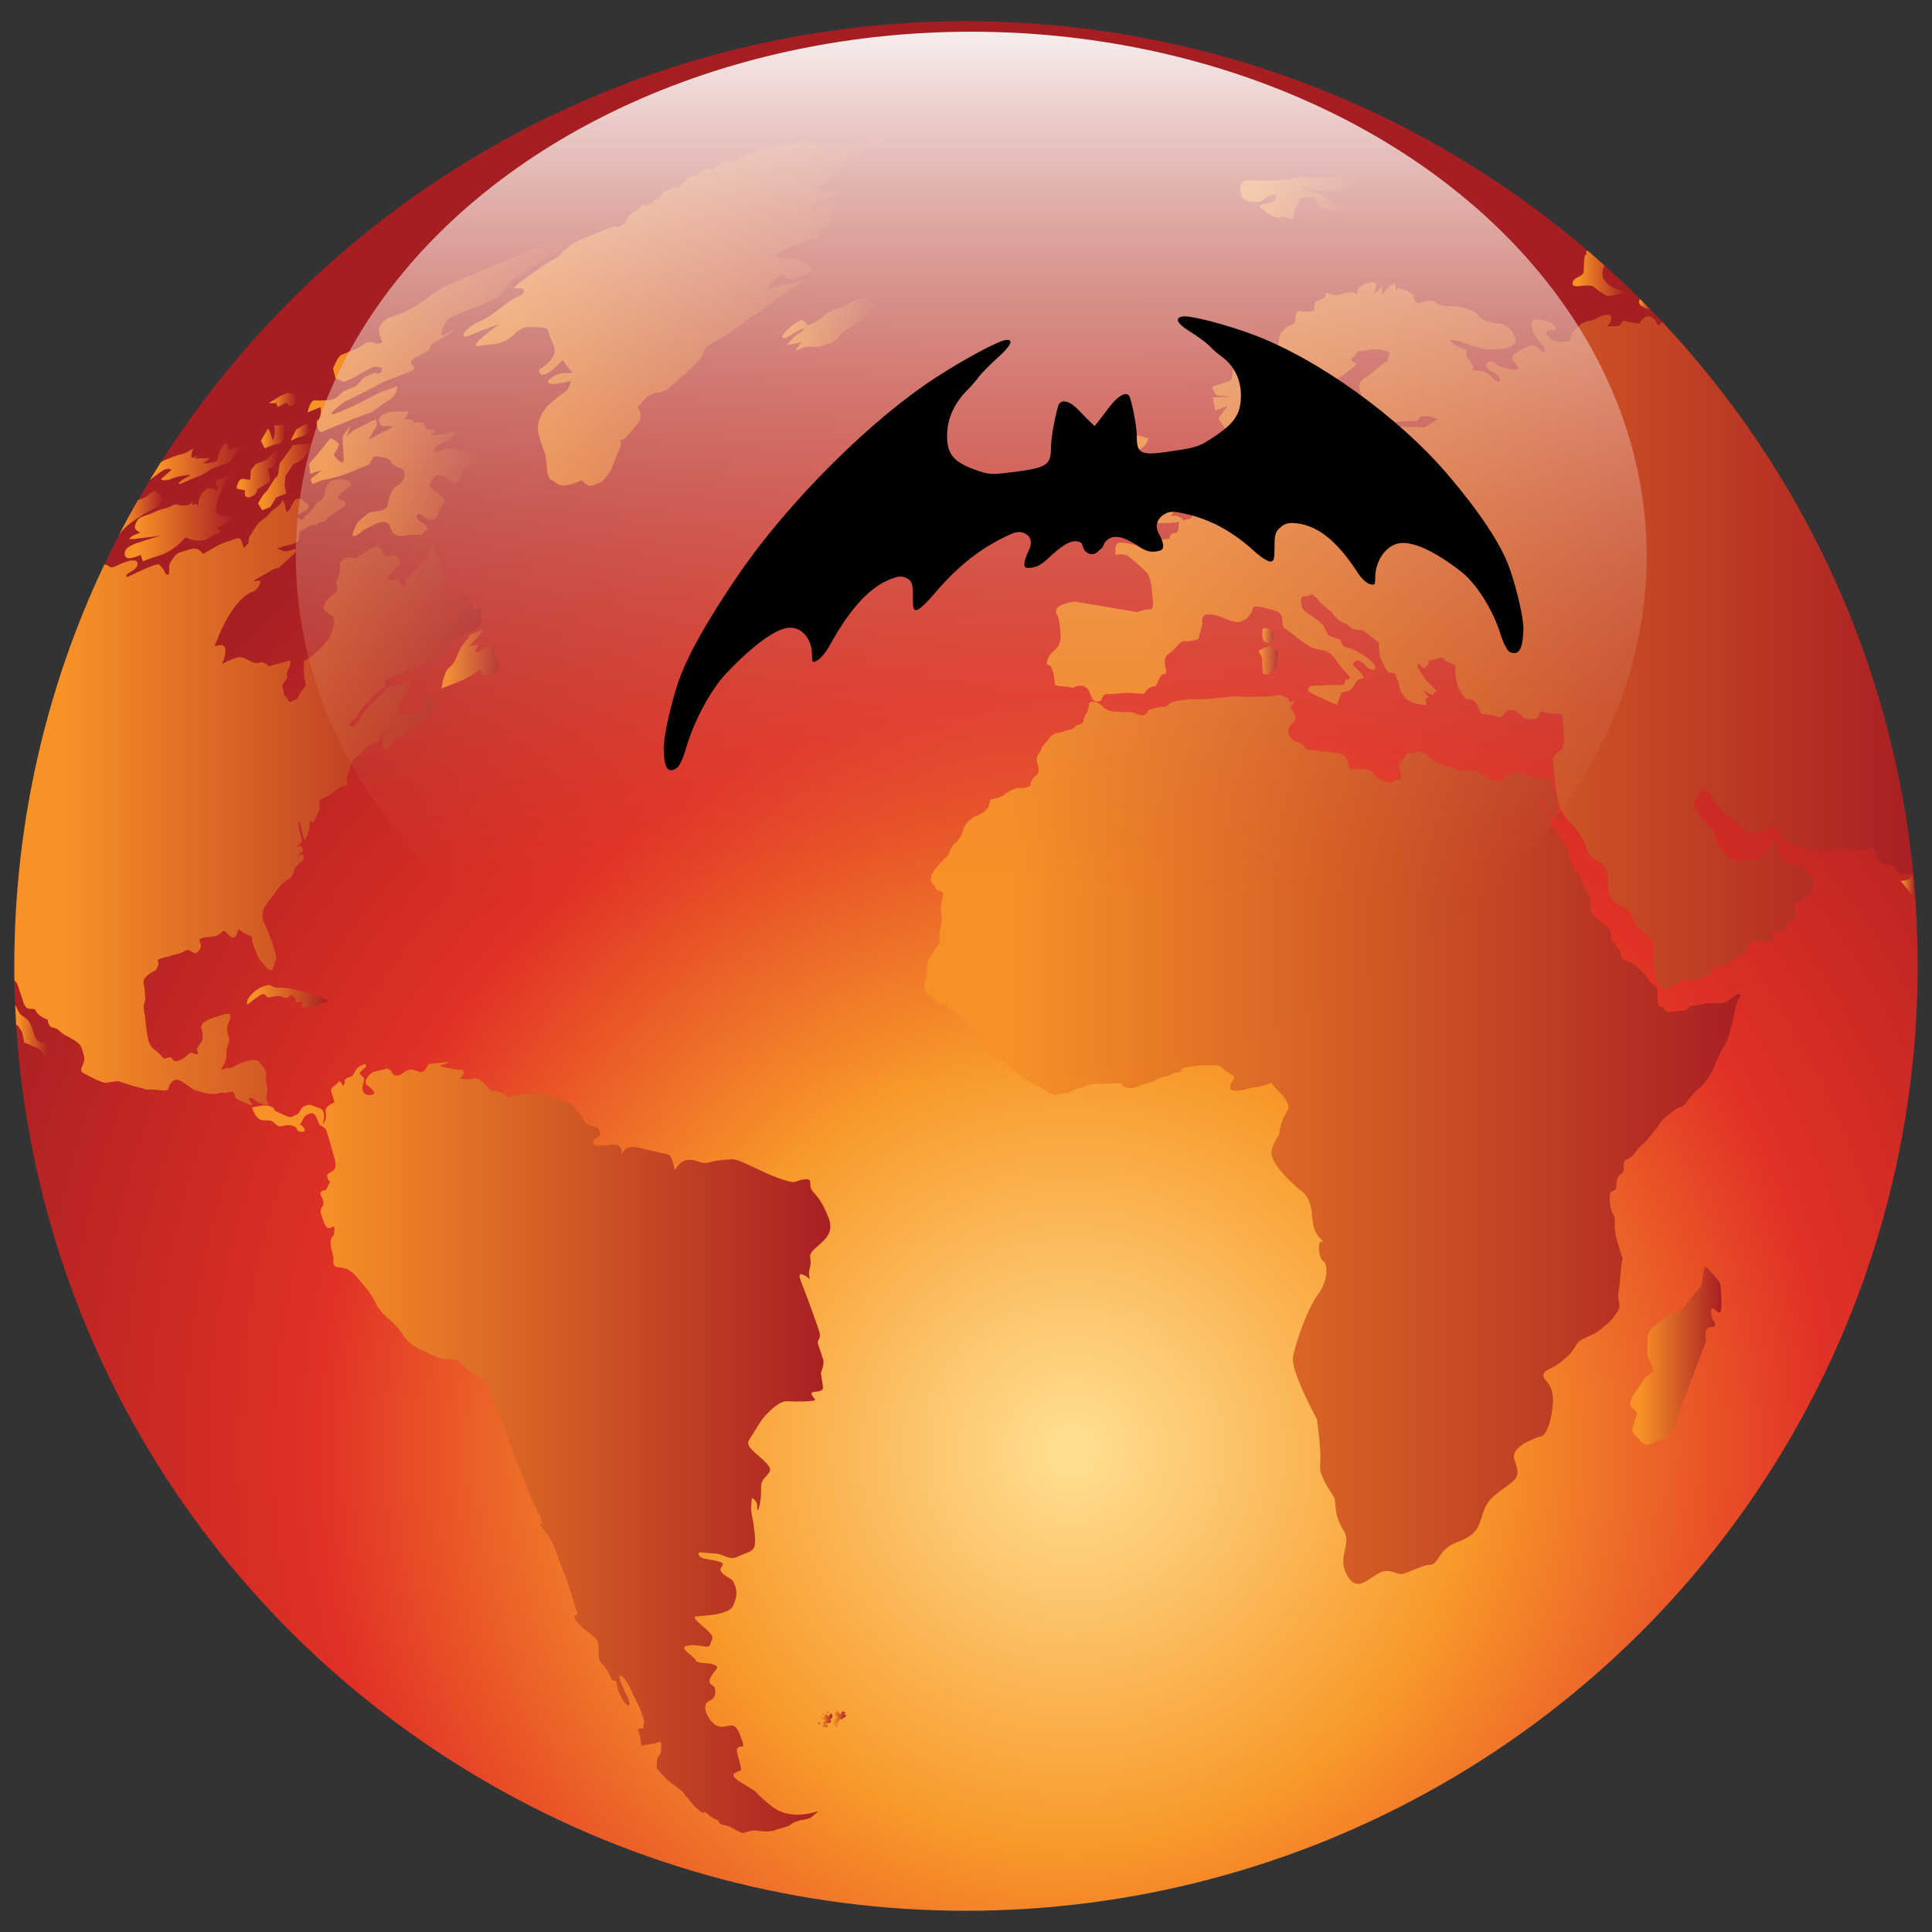<?xml version="1.0" encoding="UTF-8" standalone="no"?>
<!-- Generator: Adobe Illustrator 16.0.3, SVG Export Plug-In . SVG Version: 6.00 Build 0)  -->

<svg
   xmlns:dc="http://purl.org/dc/elements/1.1/"
   xmlns:cc="http://creativecommons.org/ns#"
   xmlns:rdf="http://www.w3.org/1999/02/22-rdf-syntax-ns#"
   xmlns:svg="http://www.w3.org/2000/svg"
   xmlns="http://www.w3.org/2000/svg"
   xmlns:xlink="http://www.w3.org/1999/xlink"
   xmlns:sodipodi="http://sodipodi.sourceforge.net/DTD/sodipodi-0.dtd"
   xmlns:inkscape="http://www.inkscape.org/namespaces/inkscape"
   version="1.1"
   id="Layer_1"
   x="0px"
   y="0px"
   width="226.771px"
   height="226.771px"
   viewBox="0 0 226.771 226.771"
   enable-background="new 0 0 226.771 226.771"
   xml:space="preserve"
   inkscape:version="0.91 r13725"
   sodipodi:docname="logo-01.svg"><rect x="0" y="0" width="226.771" height="226.771" fill="#333333" stroke="none"/><defs
     id="defs3676" /><sodipodi:namedview
     pagecolor="#ffffff"
     bordercolor="#666666"
     borderopacity="1"
     objecttolerance="10"
     gridtolerance="10"
     guidetolerance="10"
     inkscape:pageopacity="0"
     inkscape:pageshadow="2"
     inkscape:window-width="1680"
     inkscape:window-height="987"
     id="namedview3674"
     showgrid="false"
     inkscape:zoom="3.4748712"
     inkscape:cx="100.72316"
     inkscape:cy="113.3855"
     inkscape:window-x="-8"
     inkscape:window-y="-8"
     inkscape:window-maximized="1"
     inkscape:current-layer="Layer_1" /><g
     id="g3337"><radialGradient
       id="SVGID_1_"
       cx="125.851"
       cy="170.22"
       r="157.179"
       gradientUnits="userSpaceOnUse"><stop
         offset="0.013"
         style="stop-color:#FFDD8F"
         id="stop3340" /><stop
         offset="0.297"
         style="stop-color:#F8992A"
         id="stop3342" /><stop
         offset="0.564"
         style="stop-color:#E13126"
         id="stop3344" /><stop
         offset="0.897"
         style="stop-color:#A41E22"
         id="stop3346" /></radialGradient><ellipse
       fill="url(#SVGID_1_)"
       cx="113.386"
       cy="113.386"
       rx="111.705"
       ry="110.893"
       id="ellipse3348" /><g
       id="g3350"><linearGradient
         id="SVGID_2_"
         gradientUnits="userSpaceOnUse"
         x1="91.813"
         y1="38.09"
         x2="102.957"
         y2="38.09"><stop
           offset="0.106"
           style="stop-color:#F79227"
           id="stop3353" /><stop
           offset="1"
           style="stop-color:#A91F23"
           id="stop3355" /></linearGradient><path
         fill="url(#SVGID_2_)"
         d="M99.729,35.535c-0.807,0.654-0.812,0.396-1.567,0.704c-0.757,0.31-1.099,0.45-1.514,0.882    c-0.412,0.433-1.016,0.747-1.563,0.973c-0.547,0.228-0.319-0.328-0.894-0.487c-0.57-0.163-2.698,1.782-2.337,2.029    c0.365,0.243,1.143-0.544,2.099-0.941c0.959-0.398-0.04,0.412-0.246,0.498c-0.206,0.085-1.401,1.31-1.401,1.311    c0.579-0.111,1.16-0.223,1.743-0.336c-0.239,0.341-0.479,0.682-0.719,1.024c0,0,1.365-0.639,1.71-0.52    c0.345,0.119,1.405,0.001,2.039-0.262c0.63-0.263,1.333-0.555,1.33-0.814c-0.001-0.261,1.483-1.33,2.641-1.933    c1.161-0.606,1.91-2.138,1.908-2.137C102.515,34.735,100.532,34.883,99.729,35.535z"
         id="path3357" /><linearGradient
         id="SVGID_3_"
         gradientUnits="userSpaceOnUse"
         x1="27.768"
         y1="55.694"
         x2="32.58"
         y2="55.694"><stop
           offset="0.106"
           style="stop-color:#F79227"
           id="stop3360" /><stop
           offset="1"
           style="stop-color:#A91F23"
           id="stop3362" /></linearGradient><path
         fill="url(#SVGID_3_)"
         d="M27.768,57.339c0.334,0.078,0.667,0.155,1.001,0.232c0,0.001-0.233,1.082,0.64,0.756    c0.875-0.326,0.757-0.881,0.757-0.881c0,0.001,1.06-0.6,1.409-0.835c0.351-0.23-0.167-1.549-0.167-1.552    c0.222-0.085,0.444-0.171,0.667-0.258c-0.001,0.002,0.698-1.293,0.451-1.716c-0.249-0.418-1.042,0.82-1.412,0.961    c-0.372,0.144-1.112,0.426-1.111,0.425c-0.188,0.243-0.377,0.485-0.564,0.725c-0.023,0.383-0.046,0.764-0.069,1.143    c0-0.001,0,0-0.742-0.127C27.883,56.086,27.768,57.341,27.768,57.339z"
         id="path3364" /><linearGradient
         id="SVGID_4_"
         gradientUnits="userSpaceOnUse"
         x1="30.285"
         y1="55.972"
         x2="36.813"
         y2="55.972"><stop
           offset="0.106"
           style="stop-color:#F79227"
           id="stop3367" /><stop
           offset="1"
           style="stop-color:#A91F23"
           id="stop3369" /></linearGradient><path
         fill="url(#SVGID_4_)"
         d="M34.425,54.494c0,0,0.598-0.235,0.956-0.48c0.355-0.24,1.21-1.71,1.42-1.901    c0.208-0.185-2.419,0.143-2.417,0.139c-0.322,0.44-1.198,1.709-1.456,2.013c-0.26,0.31-0.155,1.584-0.453,1.697    c-0.296,0.116-0.892,1.45-1.292,1.8c-0.401,0.352-0.899,1.328-0.899,1.327c0.164,0.268,0.328,0.534,0.491,0.799    c0.315-0.118,0.63-0.237,0.946-0.357c0.233-0.381,0.468-0.765,0.704-1.151c0.391-0.15,0.783-0.301,1.176-0.453    c-0.063-0.306-0.126-0.613-0.19-0.921c0.029-0.377,0.058-0.755,0.086-1.136C33.805,55.414,34.115,54.955,34.425,54.494z"
         id="path3371" /><linearGradient
         id="SVGID_5_"
         gradientUnits="userSpaceOnUse"
         x1="36.279"
         y1="55.593"
         x2="56.609"
         y2="55.593"><stop
           offset="0.106"
           style="stop-color:#F79227"
           id="stop3374" /><stop
           offset="1"
           style="stop-color:#A91F23"
           id="stop3376" /></linearGradient><path
         fill="url(#SVGID_5_)"
         d="M51.247,55.785c0.396-0.168,1.491,0.232,1.743,0.696c0.251,0.466,0.36,0.608,0.913-0.199    c0.554-0.81,0.073-1.084,1.437-1.766c1.369-0.684,1.872-1.382,0.28-1.473c-1.585-0.099-1.355-0.296-2.495-0.396    c-1.139-0.102-2.021,0.767-2.191,0.249c-0.174-0.519,1.767-1.249,1.769-1.251c-0.001,0.001,1.352-1.274,0.285-0.917    c-1.07,0.36-3.094,0.524-2.133,0.114c0.961-0.409-0.764-0.478-0.762-0.48c-0.126-0.249-0.252-0.5-0.378-0.751    c-0.001,0.001-1.514,0.137-1.225-0.192c0.286-0.326-1.287-0.069-0.985-0.299c0.303-0.23,0.528-0.944,0.289-0.843    c-0.24,0.103-1.813-0.164-2.82,0.362c-1.005,0.528-0.244,1.55,0.147,1.384c0.393-0.165,1.024,0.082,1.024,0.082    c0,0-0.85,0.459-1.084,0.556c-0.237,0.101-1.838,0.975-1.836,0.974c0.173-0.277,0.348-0.555,0.522-0.833    c0.169-0.309,0.34-0.619,0.51-0.931c-0.039-0.224-0.076-0.45-0.115-0.676c-0.492,0.241-0.98,0.479-1.468,0.716    c-0.41,0.205-0.818,0.409-1.225,0.612c-0.261,0.246-0.521,0.49-0.78,0.735c0.168-0.447,0.336-0.896,0.506-1.347    c-0.29,0.397-0.579,0.792-0.866,1.185c-0.272,0.332,0.228,3.075-0.076,3.189c-0.305,0.127-1.063-0.879-1.064-0.881    c0,0,0.504-0.813,0.605-1.163c0.102-0.347-0.974-0.833-0.975-0.834c-0.535,0.666-1.066,1.326-1.593,1.979    c-0.311,0.363-0.62,0.725-0.928,1.084c0.048,0.385,0.096,0.77,0.144,1.151c0.456-0.147,0.913-0.296,1.37-0.446    c-0.447,0.347-0.892,0.691-1.335,1.034c0.067,0.206,0.134,0.411,0.201,0.616c0.373-0.148,0.747-0.298,1.122-0.448    c0,0.001,1.721-0.292,3.013-0.822c1.291-0.527,2.523-1.039,2.523-1.039c0.192-0.312,0.386-0.625,0.58-0.939    c-0.001,0.001,1.742-0.024,2.027,0.646c0.283,0.675,1.438,0.582,1.549,1.219c0.11,0.637-0.28,1.285-0.96,1.667    c-0.683,0.383-0.978,1.944-0.978,1.942c0,0,0.02,0.563-0.515,0.783c-0.535,0.222-1.604,0.187-1.948,0.517    c-0.345,0.332-1.047,0.9-1.046,0.9c-0.002,0.004-1.151,1.967-0.331,1.634c0.821-0.331,0.547-0.5,1.073-0.713    c0.52-0.21,2.606-1.72,3.036-0.311c0.424,1.405,1.508,1.042,1.987,0.938c0.475-0.104,1.932,0.116,1.887-0.142    c-0.048-0.256,1.152-0.571-0.064-1.264c-1.214-0.7-0.671-1.397,0.015-0.843c0.686,0.55,1.483,0.77,1.802-0.293    c0.318-1.068,1.366-1.419,0.214-2.156c-1.148-0.743-1.224-1.194-1.225-1.192C50.42,56.907,50.849,55.955,51.247,55.785z"
         id="path3378" /><linearGradient
         id="SVGID_6_"
         gradientUnits="userSpaceOnUse"
         x1="36.101"
         y1="39.468"
         x2="66.995"
         y2="39.468"><stop
           offset="0.106"
           style="stop-color:#F79227"
           id="stop3381" /><stop
           offset="1"
           style="stop-color:#A91F23"
           id="stop3383" /></linearGradient><path
         fill="url(#SVGID_6_)"
         d="M37.337,49.287c-0.442,0.287,0.121,1.526,0.348,1.432c0.229-0.093,0.918-0.374,1.611-0.658    c0.693-0.284,1.388-0.571,2.165-0.894c0.777-0.322,1.42-0.485,1.968-0.715c0.55-0.229,0.969-0.72,2.126-1.416    c1.158-0.699,1.082-1.725,1.081-1.725c-0.002,0.002-2.008,0.744-2.244,0.842c-0.237,0.1-2.247,1.263-4.57,2.22    C37.5,49.33,40.36,47.2,40.365,47.195c-0.004,0.003,2.547-1.271,2.789-1.375c0.236-0.098,1.79-0.964,1.791-0.966    c0.961-0.37,1.927-0.744,2.9-1.121c-0.001,0,1.049-0.446,0.761-0.646c-0.288-0.197-0.642-0.804,0.17-1.15    c0.812-0.345,1.601-0.896,1.601-0.896c0.084-0.217,0.168-0.434,0.252-0.651c-0.004,0.002,2.509-1.393,2.749-1.607    c0.234-0.208-0.997,0.425-1.409,0.601c-0.412,0.177,0.138-1.481,0.609-1.904c0.465-0.419,3.254-1.384,4.019-1.707    c0.759-0.323,1.353-0.574,1.933-0.929c0.581-0.356,1.114-1.796,1.8-2.086c0.685-0.289,1.922-1.249,2.6-1.644    c0.676-0.392,2.448-1.569,2.449-1.568c0.538-0.333,1.078-0.666,1.619-0.997c0,0.001-0.989-0.596-2.219-0.203    c-1.229,0.393-1.476,0.608-2.428,1.002c-0.95,0.395-1.209,0.501-2.412,1.003c-1.202,0.501-1.801,0.753-3.161,1.324    c-1.359,0.572-1.107,0.466-3.215,1.355c-2.098,0.887-1.918,0.924-4.001,2.374c-2.074,1.446-3.013,1.504-3.914,1.885    c-0.897,0.379-1.186,1.292-1.186,1.291c0.049,0.317,0.099,0.633,0.148,0.948c0.093,0.221,0.185,0.442,0.277,0.662    c0,0-0.646,0.272-0.936,0.061c-0.291-0.211-1.032-0.01-1.032-0.01s-0.608,0.479-0.926,0.612c-0.32,0.135-1.437,0.602-1.911,0.799    c-0.476,0.201-0.989,1.633-0.988,1.63c0.092,0.366,0.184,0.731,0.275,1.093c0,0.001,0.847,0.52,1.161,0.388    c0.314-0.13,1.102-0.458,1.56-0.76c0.457-0.298,1.475-0.834,1.714-0.937c0.239-0.1,1.041,0.107,1.041,0.106    c0,0,0.001,0.542-0.237,0.643c-0.239,0.102-0.688-0.036-0.688-0.036s-0.794,0.333-1.112,0.466    c-0.316,0.134-0.69,0.937-1.161,1.133c-0.472,0.197-0.943,0.393-1.257,0.523c-0.313,0.129-0.554,0.66-1.099,0.884    c-0.545,0.225-1.702,0.271-2.298,0.193c-0.598-0.078-0.892,1.436-0.892,1.434c0.511-0.208,1.024-0.416,1.539-0.626    C37.64,47.787,37.779,49.003,37.337,49.287z"
         id="path3385" /><linearGradient
         id="SVGID_7_"
         gradientUnits="userSpaceOnUse"
         x1="30.632"
         y1="51.2"
         x2="33.488"
         y2="51.2"><stop
           offset="0.106"
           style="stop-color:#F79227"
           id="stop3388" /><stop
           offset="1"
           style="stop-color:#A91F23"
           id="stop3390" /></linearGradient><path
         fill="url(#SVGID_7_)"
         d="M32.106,52.215c0.45-0.176,1.035-0.094,1.107-0.54c0.073-0.446,0.127-0.993,0.127-0.993    c0.049-0.3,0.098-0.602,0.147-0.904c-0.424,0.063-0.847,0.125-1.27,0.185c0.021,0.239,0.042,0.478,0.063,0.715    c0,0.002-0.159,1.219-0.313,0.857c-0.154-0.357-0.374-1.434-0.56-1.149c-0.188,0.287-0.776,1.358-0.775,1.356    c0.143,0.294,0.285,0.587,0.427,0.879C31.059,52.622,31.657,52.39,32.106,52.215z"
         id="path3392" /><linearGradient
         id="SVGID_8_"
         gradientUnits="userSpaceOnUse"
         x1="34.12"
         y1="50.733"
         x2="36.299"
         y2="50.733"><stop
           offset="0.106"
           style="stop-color:#F79227"
           id="stop3395" /><stop
           offset="1"
           style="stop-color:#A91F23"
           id="stop3397" /></linearGradient><path
         fill="url(#SVGID_8_)"
         d="M34.12,51.733c0,0,0.887-0.458,1.209-0.482c0.321-0.025,0.969-0.494,0.969-0.494    c0,0.001,0.025-1.164-0.357-1.011c-0.382,0.154-1.181,0.684-1.18,0.684C34.546,50.867,34.333,51.302,34.12,51.733z"
         id="path3399" /><linearGradient
         id="SVGID_9_"
         gradientUnits="userSpaceOnUse"
         x1="31.524"
         y1="46.948"
         x2="34.762"
         y2="46.948"><stop
           offset="0.106"
           style="stop-color:#F79227"
           id="stop3402" /><stop
           offset="1"
           style="stop-color:#A91F23"
           id="stop3404" /></linearGradient><path
         fill="url(#SVGID_9_)"
         d="M32.599,47.778c0.349-0.175,0.699-0.351,1.05-0.528c0.109,0.137,0.218,0.273,0.327,0.409    c0.262-0.069,0.524-0.139,0.786-0.21c-0.044-0.377-0.089-0.756-0.134-1.137c-0.289-0.064-0.577-0.129-0.865-0.194    c-0.283,0.113-0.564,0.227-0.846,0.339c-0.466,0.295-0.93,0.588-1.392,0.879c0.299-0.01,0.599-0.02,0.899-0.031    C32.482,47.464,32.541,47.622,32.599,47.778z"
         id="path3406" /><linearGradient
         id="SVGID_10_"
         gradientUnits="userSpaceOnUse"
         x1="54.379"
         y1="36.494"
         x2="103.887"
         y2="36.494"><stop
           offset="0.106"
           style="stop-color:#F79227"
           id="stop3409" /><stop
           offset="1"
           style="stop-color:#A91F23"
           id="stop3411" /></linearGradient><path
         fill="url(#SVGID_10_)"
         d="M102.079,16.205c-1.739,0.514-3.098,1.145-3.511,1.343c-0.41,0.195-2.115,0.814-2.302,0.879    c-0.183,0.058,0.901-0.706,0.009-0.899c-0.079-0.017-0.155-0.033-0.229-0.053c0.005-0.009,0.01-0.019,0.016-0.027    c0,0-0.425-0.486-0.528-0.522c-0.104-0.037-0.657-0.034-0.657-0.034c-0.218-0.117-0.435-0.235-0.651-0.354    c0.001-0.001-0.861,0.419-1.021,0.435c-0.159,0.015-0.705,0.052-0.902,0.046c-0.196-0.008-0.98-0.037-0.98-0.037    c-0.259,0.193-0.519,0.387-0.78,0.583c-0.06-0.1-0.119-0.2-0.179-0.3c-0.204,0.08-0.408,0.16-0.612,0.241    c-0.316,0.058-0.632,0.116-0.948,0.175c-0.188,0.113-0.377,0.226-0.566,0.34c-0.003-0.024-0.007-0.047-0.011-0.071    c-0.177,0.048-0.354,0.097-0.532,0.146c-0.251,0.136-0.502,0.272-0.754,0.409c-0.297,0.127-0.594,0.257-0.891,0.386    c-0.074-0.061-0.147-0.121-0.222-0.181c-0.276,0.047-0.552,0.095-0.827,0.143c-0.275,0.209-0.551,0.419-0.827,0.629    c-0.168,0.123-0.336,0.246-0.504,0.369c-0.115-0.045-0.23-0.091-0.345-0.138c-0.364,0.132-0.728,0.264-1.092,0.396    c-0.107,0.177-0.214,0.354-0.321,0.532c-0.083-0.045-0.165-0.091-0.246-0.137c-0.292,0.096-0.586,0.191-0.879,0.288    c-0.151,0.182-0.302,0.365-0.452,0.547c-0.222,0.221-0.445,0.443-0.667,0.666c-0.154-0.005-0.307-0.01-0.46-0.016    c-0.32,0.146-0.639,0.292-0.958,0.438c-0.12,0.008-0.239,0.016-0.358,0.023c-0.232,0.318-0.465,0.635-0.696,0.954    c-0.127,0.036-0.253,0.073-0.38,0.109c-0.168,0.141-0.335,0.282-0.503,0.423c-0.209,0.068-0.419,0.137-0.629,0.205    c-0.061-0.052-0.122-0.104-0.183-0.157c-0.224,0.215-0.448,0.431-0.671,0.646c-0.324,0.204-0.646,0.407-0.969,0.611    c-0.197,0.352-0.393,0.702-0.589,1.052c-0.326,0.181-0.651,0.361-0.977,0.542c0,0,0.761-0.688-1.038,0.032    c-1.799,0.724-2.968,1.202-3.46,1.402c-0.495,0.202-1.904,1.327-1.999,1.6c-0.095,0.272-1.37,0.878-1.369,0.878    c-0.013,0-5.007,3.336-3.946,3.124c1.053-0.211,1.578,0.411,0.193,0.996c-1.384,0.586-2.574,2.087-4.346,2.842    c-1.773,0.756-2.729,2.308-1.147,1.631c1.583-0.676,3.507-1.344,3.508-1.344c-0.013,0.004-4.227,2.938-2.397,2.602    c1.826-0.333,1.503,0.028,2.867-0.555c1.369-0.586,1.583-1.793,3.193-1.661c1.611,0.127,1.898-0.144,2.093,0.801    c0.195,0.943,1.008,1.677,0.5,2.613s-1.634,1.563-1.633,1.563c0.001,0.001-0.163,1.068,0.963,0.439    c1.129-0.628,1.793-1.839,1.923-1.397c0.13,0.445,1.053,1.386,1.053,1.384c0,0.001-1.251-0.094-1.917,0.193    c-0.667,0.288-1.462,0.987-0.677,1.068c0.785,0.083,2.095-0.274,2.279-0.354c0.184-0.079-0.163,1.048-0.641,1.322    c-0.479,0.278-2.071,1.661-2.069,1.66c-0.001,0-1.42,1.591-1.04,3.127c0.38,1.529,0.625,1.82,0.833,2.665    c0.209,0.844,0.069,2.616,0.7,2.863c0.63,0.25,0.729,0.791,1.686,0.636c0.959-0.155,1.564-0.484,1.749-0.564    c0.185-0.08,0.389,0.287,0.766,0.511c0.38,0.222,0.75,0.062,1.813-0.399c0.287-0.382,0.575-0.765,0.863-1.149    c0.346-0.667,0.881-2.139,0.881-2.14c0,0,0.567-0.964,0.346-1.398c-0.217-0.431-0.006,0.334,1.112-1.008    c1.12-1.345,1.355-1.581,1.238-2.195c-0.117-0.615-0.441-0.877-0.186-0.988c0.255-0.11,0.574-0.985,1.599-1.428    c1.029-0.444,0.64,0.46,2.621-1.265c1.986-1.726,1.978-1.788,2.912-2.794c0.934-1.004,0.021-0.955,1.346-1.787    c1.327-0.832,1.222-0.653,2.609-1.572c1.386-0.92,1.89-1.6,2.485-1.847c0.597-0.249,2.676-1.984,4.568-3.216    c1.893-1.233,1.523-0.947,1.19-0.814c-0.337,0.135-3.107,0.714-3.91,0.975c-0.804,0.258,0.546-1.103,0.545-1.101    c0-0.001,0.941-0.92,1.106-0.513c0.164,0.406,0.53,0.73,1.724,0.251c1.196-0.48,1.945-0.975,1.114-1.381    c-0.826-0.412-0.758-0.439-1.321-0.688c-0.56-0.251-0.676-0.14-1.466-0.167c-0.789-0.027-1.597-0.188-1.271-0.317    c0.326-0.129,1.064-0.625,2.104-1.029c1.042-0.405,1.367-0.529,1.888-0.73c0.521-0.2,1.328-0.104,1.301-0.499    c-0.017-0.256-0.435-0.304-0.796-0.277c0.48-0.135,1.196-0.406,1.588-0.826c0.67-0.722,1.284-1.345,0.382-1.013    c-0.902,0.333,0.62-0.9,0.618-0.897c0,0,0.484-1.112-0.854-0.629c-1.342,0.489-2.466,0.083-0.939-0.471    c1.527-0.551,2.539-1.171,2.191-1.185c-0.348-0.01-2.275-0.076-2.273-0.077c-0.003,0.005-0.14-0.371,2.026-1.788    c2.156-1.402,2.398-2.458,2.95-2.634c0.549-0.172,0.971-0.568,1.739-0.864c0.768-0.298,1.124-0.851,1.124-0.851    C103.885,16.2,103.812,15.698,102.079,16.205z"
         id="path3413" /><linearGradient
         id="SVGID_11_"
         gradientUnits="userSpaceOnUse"
         x1="51.822"
         y1="77.357"
         x2="58.611"
         y2="77.357"><stop
           offset="0.106"
           style="stop-color:#F79227"
           id="stop3416" /><stop
           offset="1"
           style="stop-color:#A91F23"
           id="stop3418" /></linearGradient><path
         fill="url(#SVGID_11_)"
         d="M56.338,73.996c-1.336,0.626-1.331,0.623-1.332,0.623c0.037,0.041,0.075,0.082,0.112,0.123    c-0.002,0.001-0.987,0.985-1.304,1.855c-0.317,0.87-0.682,1.505-1.188,1.868c-0.507,0.367-0.806,2.347-0.806,2.343    c0.004-0.002-0.009,0.005,1.847-0.718c1.862-0.727,2.646-1.528,2.643-1.528c0.105,0.205,0.21,0.408,0.315,0.611    c0.3,0.045,0.601,0.089,0.903,0.133c0,0,0.563-0.222,0.834-0.573c0.271-0.353,0.248-0.835,0.248-0.835    c-0.083-0.104-0.166-0.208-0.249-0.313c-0.063-0.277-0.127-0.554-0.19-0.832c-0.036-0.289-0.071-0.578-0.107-0.869    c-0.001,0-0.99-0.099-1.497,0.353c-0.507,0.452-0.812,0.242-0.812,0.242c0.14-0.276,0.28-0.553,0.42-0.831    c-0.001,0-0.898,0.093-1.215,0.291C55.419,75.528,57.493,73.457,56.338,73.996z"
         id="path3420" /><linearGradient
         id="SVGID_12_"
         gradientUnits="userSpaceOnUse"
         x1="40.943"
         y1="92.037"
         x2="41.052"
         y2="92.037"><stop
           offset="0.106"
           style="stop-color:#F79227"
           id="stop3423" /><stop
           offset="1"
           style="stop-color:#A91F23"
           id="stop3425" /></linearGradient><path
         fill="url(#SVGID_12_)"
         d="M40.943,92.055c0.061-0.009,0.108-0.037,0.108-0.037S41.01,92.032,40.943,92.055z"
         id="path3427" /><linearGradient
         id="SVGID_13_"
         gradientUnits="userSpaceOnUse"
         x1="13.971"
         y1="60.2"
         x2="19.194"
         y2="60.2"><stop
           offset="0.106"
           style="stop-color:#F79227"
           id="stop3430" /><stop
           offset="1"
           style="stop-color:#A91F23"
           id="stop3432" /></linearGradient><path
         fill="url(#SVGID_13_)"
         d="M18.615,59.421c0.192-0.262,0.385-0.524,0.579-0.789c0,0.001-0.697-0.874-0.963-0.99    c-0.267-0.114-1.063,0.75-1.571,0.909c-0.114,0.037-0.277,0.089-0.47,0.147c-0.767,1.34-1.507,2.696-2.218,4.07    c0.074-0.098,0.15-0.201,0.236-0.314C15.224,61.101,18.396,59.501,18.615,59.421z"
         id="path3434" /><linearGradient
         id="SVGID_14_"
         gradientUnits="userSpaceOnUse"
         x1="17.592"
         y1="54.438"
         x2="28.429"
         y2="54.438"><stop
           offset="0.106"
           style="stop-color:#F79227"
           id="stop3437" /><stop
           offset="1"
           style="stop-color:#A91F23"
           id="stop3439" /></linearGradient><path
         fill="url(#SVGID_14_)"
         d="M19.935,55.339c-0.464,0.365-0.708,0.651-0.976,0.843c-0.268,0.192,0.63,0.302,1.189,0.008    c0.56-0.289,2.769-0.649,1.99-0.275c-0.78,0.373-1.365,0.878-1.124,0.896c0.241,0.021,1.36-0.567,2.164-0.853    c0.802-0.284,1.197-0.632,1.615-0.886c0.418-0.25,2.058-0.751,2.058-0.753c0.522-0.64,1.048-1.287,1.578-1.941    c-0.535,0.133-1.069,0.265-1.603,0.395c0,0-0.024-0.83-0.396-0.692c-0.372,0.141-0.841,1.256-0.878,1.788    c-0.038,0.535-1.715,0.52-1.715,0.518c0.296-0.209,0.593-0.419,0.89-0.632c-0.634,0.023-1.268,0.044-1.903,0.062    c0.261-0.229,0.522-0.461,0.783-0.693c-0.09,0.079-0.8,0.687-1.049,0.581c-0.268-0.114,0.138-1.097,0.139-1.098    c-0.001,0.001-0.817,0.609-1.43,0.716c-0.611,0.111-1.03,0.361-1.765,0.612c-0.305,0.104-0.491,0.24-0.676,0.394    c-0.418,0.658-0.83,1.321-1.234,1.988c0.513-0.352,1.287-0.953,1.588-1.132C19.597,54.94,20.4,54.975,19.935,55.339z"
         id="path3441" /><linearGradient
         id="SVGID_15_"
         gradientUnits="userSpaceOnUse"
         x1="14.634"
         y1="60.853"
         x2="27.38"
         y2="60.853"><stop
           offset="0.106"
           style="stop-color:#F79227"
           id="stop3444" /><stop
           offset="1"
           style="stop-color:#A91F23"
           id="stop3446" /></linearGradient><path
         fill="url(#SVGID_15_)"
         d="M27.315,60.867c0.492-0.566-1.974,0.222-1.965-1.063c0.006-1.276,1.244-3.442,1.247-3.447    c0.292-0.107,0.354-0.536,0.354-0.536c-0.538,0.198-1.074,0.393-1.61,0.586c0.078,0.446,0.155,0.889,0.231,1.33    c0,0-0.347-0.477-0.974-0.457c-0.627,0.023-1.514,1.243-1.268,2.245c0.008,0.034,0.015,0.057,0.022,0.084    c-0.105-0.277-0.332-0.69-0.639-0.367c-0.332,0.349,0.037-0.809-0.162-0.342c-0.198,0.466-0.964,0.53-1.632,0.357    c-0.67-0.174-0.65,0.219-1.609,0.434c-0.96,0.214-1.13,0.467-2.065,0.763c-0.936,0.294-1.128,0.45-1.387,1.213    c-0.258,0.761,1.058,0.746,0.34,0.965c-0.716,0.218-1.214,0.655-0.904,0.658c0.314,0.013,3.527-0.403,3.526-0.411    c0,0-0.927,0.295-1.998,0.622c-1.07,0.328-2.286,0.686-2.181,1.602c0.104,0.919,1.853,0.025,1.854,0.022    c0.096,0.255,0.191,0.509,0.286,0.763c0-0.001,0.544-0.253,1.959-0.692c1.415-0.438,2.581-1.584,2.871-1.969    c0.288-0.386,0.354,0.173,1.6,0.231c1.247,0.056,0.923-0.313,2.136-0.733c1.215-0.424-0.098-0.735,0.116-0.81    C25.676,61.84,26.823,61.436,27.315,60.867z"
         id="path3448" /><linearGradient
         id="SVGID_16_"
         gradientUnits="userSpaceOnUse"
         x1="28.977"
         y1="116.94"
         x2="38.502"
         y2="116.94"><stop
           offset="0.106"
           style="stop-color:#F79227"
           id="stop3451" /><stop
           offset="1"
           style="stop-color:#A91F23"
           id="stop3453" /></linearGradient><path
         fill="url(#SVGID_16_)"
         d="M38.502,117.419c0,0-1.634-0.724-3.726-1.229c-2.086-0.505-2.097-0.087-2.653-0.34    c-0.554-0.251-0.509-0.333-1.313-0.034c-0.805,0.3-1.479,1.041-1.703,1.447c-0.225,0.406-0.089,0.639-0.089,0.639    c0.188-0.055,1.441-1.165,1.839-1.21s0.354,0.513,0.861,0.368c0.506-0.145,1.243-0.217,1.589,0.026    c0.348,0.244,0.939-0.335,0.939-0.335s0.57,0.525,0.433,0.771c-0.136,0.244,0.716,0.074,0.717,0.074c0,0,0.149,0.507-0.025,0.625    C35.194,118.34,37.582,118.157,38.502,117.419z"
         id="path3455" /><linearGradient
         id="SVGID_17_"
         gradientUnits="userSpaceOnUse"
         x1="1.775"
         y1="120.959"
         x2="5.75"
         y2="120.959"><stop
           offset="0.106"
           style="stop-color:#F79227"
           id="stop3458" /><stop
           offset="1"
           style="stop-color:#A91F23"
           id="stop3460" /></linearGradient><path
         fill="url(#SVGID_17_)"
         d="M4.727,122.313c-0.66-0.161-0.767-1.244-1.142-2.099c-0.376-0.856-1.095-0.81-1.435-1.531    c-0.133-0.281-0.255-0.525-0.375-0.733c0.032,0.784,0.072,1.566,0.12,2.346c0.124,0.032,0.231,0.1,0.325,0.248    c0.331,0.519,0.33,0.518,0.417,0.798c0.086,0.279,0.196,1.012,0.196,1.012c0.609,0.264,1.213,0.527,1.811,0.791    c0.002,0.002,1.031,1.414,1.099,0.536C5.813,122.804,5.386,122.478,4.727,122.313z"
         id="path3462" /><linearGradient
         id="SVGID_18_"
         gradientUnits="userSpaceOnUse"
         x1="1.681"
         y1="92.995"
         x2="56.541"
         y2="92.995"><stop
           offset="0.106"
           style="stop-color:#F79227"
           id="stop3465" /><stop
           offset="1"
           style="stop-color:#A91F23"
           id="stop3467" /></linearGradient><path
         fill="url(#SVGID_18_)"
         d="M29.605,129.577c-0.172-0.149-0.536-0.689-0.299-0.708c0.237-0.02,0.252-0.023,0.598,0.224    c0.346,0.25,0.476,0.362,0.857,0.503c0.381,0.141,0.786,0.193,0.668-0.157c-0.116-0.349-0.228-0.566-0.087-1.201    c0.139-0.635-0.174-1.271-0.134-1.578c0.042-0.306,0.024-0.809,0.024-0.809c-0.078-0.271-0.274-0.564-0.464-0.807    c-0.228-0.289-0.446-0.502-0.446-0.502c0,0.002-0.43-0.318-1.664,0.087c-1.236,0.405-1.356,0.833-1.822,0.726    c-0.061-0.015-0.123-0.015-0.187-0.007c-0.351,0.05-0.705,0.378-0.648,0.147c0.012-0.047,0.038-0.114,0.089-0.217    c0.337-0.684,0.287-0.182,0.439-1.006c0.15-0.822-0.064-0.564,0.176-1.412c0.117-0.411,0.19-0.569,0.212-0.71    c0.023-0.149-0.015-0.281-0.126-0.671c-0.217-0.759-0.135-0.973,0.029-1.408c0.164-0.434,0.625-1.335-0.528-1.002    c-1.153,0.334-2.905,0.792-2.664,1.642c0.243,0.846,0.236,1.331-0.122,1.776c-0.358,0.444-0.474,0.722-0.333,0.875    c0.14,0.152,0.121,0.596-0.456,0.279c-0.575-0.314-0.853,0.594-1.756,0.865c-0.905,0.271-0.551-0.566-1.187-0.377    c-0.636,0.19-0.475,0.24-0.926-0.309c-0.451-0.548-1.123-0.642-1.406-1.631c-0.281-0.989-0.355-2.623-0.524-3.544    c-0.169-0.923,0.196-1.028,0.138-1.399c-0.016-0.097-0.025-0.208-0.033-0.33c-0.021-0.344-0.026-0.763-0.1-1.137    c-0.1-0.506-0.218-0.912,0.649-1.493c0.864-0.583,0.638-0.179,0.965-0.901c0.328-0.722-0.664-0.59,0.786-0.996    c1.444-0.405,1.263-0.354,1.801-0.506c0.538-0.152,0.716-0.54,1.12-0.316c0.404,0.223,0.731,0.518,1.117,0.02    c0.387-0.495,0.155-0.961,0.155-0.961s-0.639-0.542,1.067-0.643c1.705-0.101,1.408-1.131,1.957-0.562    c0.547,0.566,0.827,0.873,1.138,0.444c0.311-0.428,0.132-1.053,0.653-0.576c0.522,0.477,1.285,0.448,1.254,0.844    c-0.031,0.394,0.025,0.426,0.249,1.037c0.223,0.609,0.415,1.276,0.963,1.839c0.548,0.564,1.041,1.432,1.353,0.332    c0.312-1.104,0.42-0.556,0.011-1.981c-0.408-1.425-0.906-2.49-0.944-2.625c-0.037-0.136-1.003-1.302,0.185-2.779    c1.191-1.48,1.24-1.844,1.921-2.394c0.683-0.554,0.713-0.268,1.03-0.909c0.317-0.643,0.196-0.904,0.471-0.989    c0.273-0.085,0.107-0.333,0.336-0.403c0.23-0.072,0.536-0.417,0.536-0.417c-0.054-0.199-0.109-0.398-0.163-0.599    c-0.2,0.063-0.399,0.126-0.599,0.188c0.227-0.205,0.454-0.41,0.682-0.616c-0.082-0.175-0.162-0.351-0.243-0.527    c0,0-0.749,0.185-0.578,0.081c0.171-0.104,0.733-0.432,0.645-0.759c-0.087-0.324-0.325-1.212-0.325-1.212    c0,0.001-0.282-2.001,0.177-0.464c0.459,1.532,0.332,2.174,0.788,1.068c0.458-1.111,0.196-1.54,0.195-1.539    c0.172,0.013,0.344,0.025,0.517,0.038c-0.001,0.002,0.837-1.453,0.737-2.043c-0.101-0.587-0.22-0.443,0.736-0.92    c0.958-0.477,1.34-1.027,1.724-1.158c0.289-0.099,0.745-0.255,0.952-0.327c-0.15,0.021-0.379-0.083-0.113-1.122    c0.373-1.456,0.643-1.876,1.292-2.267c0.651-0.392,0.716-1.008,1.311-1.224c0.187-0.067,0.377-0.125,0.546-0.182    c0.374-0.125,0.653-0.246,0.604-0.452c-0.041-0.17,0.041-0.35,0.204-0.524c0.125-0.133,0.298-0.267,0.508-0.392    c0.48-0.286,0.816-0.738,1.161-0.922c0.345-0.182-1.101,0.741-1.471,1.692c-0.372,0.952,0.258,1.965,0.794,1.015    c0.539-0.956,0.438-0.921,1.101-1.164c0.664-0.244,1.135-0.856,1.602-1.03c0.465-0.171,1.392-1.071,1.604-1.151    c0.21-0.079,0.666-0.583,1.143-1.267c0.478-0.687,0.139-0.894-0.381-0.639c-0.52,0.257,0.063-0.979-0.15-0.899    c-0.213,0.082-0.805,0.76-0.774,1.14s-0.495,0.579-0.639,0.689c-0.146,0.11-0.593,0.391-1.083,0.463    c-0.492,0.075-1.299,0.212-1.331-0.167c-0.032-0.375-0.176-0.992,0.138-1.335c0.314-0.344,0.326-0.292,0.553-0.773    c0.228-0.48,1.069-1.772,0.028-1.372c-1.038,0.397-1.376,0.131-2.227,0.795c-0.849,0.663-1.423,1.496-1.824,1.645    c-0.225,0.084-0.702,0.837-1.133,1.509c-0.257,0.398-0.496,0.767-0.661,0.958c-0.053,0.064-0.103,0.11-0.139,0.131    c-0.332,0.175-0.613-0.109-0.613-0.109s0.271-0.427,0.756-0.881c0.484-0.455,0.574-0.99,1.115-1.468    c0.541-0.483,0.518-0.586,0.834-0.874c0.317-0.288,0.814-0.758,0.814-0.758c0,0,0.473-0.349,0.642-0.583    c0.169-0.236-0.051-0.721,0.359-0.878c0.407-0.154,1.883-0.839,2.525-1.034c0.638-0.188,1.702-0.837,2.034-0.911    c0.331-0.071,1.228-0.483,1.499-0.591s0.419-0.222,1.021-0.987c0.604-0.769,0.442-0.939,1.965-1.671    c1.528-0.736,1.93-0.9,1.946-1.679c0.019-0.783,0.119-1.185-0.108-1.392c-0.228-0.207-0.831,0.403-0.968-0.264    c-0.137-0.668-0.596-0.236-1.148,0.293c-0.553,0.526-0.967,1.115-1.461,1.315c-0.492,0.2-1.303-0.008-0.41-0.551    c0.896-0.546,1.094-0.748,1.668-1.165c0.577-0.417,0.398-0.404,0.932-0.747c0.537-0.343,0.513-0.454-0.37-0.333    c-0.878,0.12-0.6,0.309-1.409,0.156c-0.808-0.154-1.572-0.144-1.509-0.719c0.063-0.579,0.295,0.002,0.433-1.102    c0.139-1.086-1.316-4.391-1.316-4.406c0,0.002-0.647,1.609-1.519,2.53c-0.874,0.926-1.521,1.438-1.667,1.872    c-0.145,0.43-0.418,0.79-0.65,0.202c-0.231-0.589-0.442-0.504-0.666-0.476c-0.223,0.027-1.662,0.551-0.193-0.985    c1.479-1.551,0.739-0.935,0.636-1.461c-0.102-0.531-0.552-0.474-1.03-0.278c-0.479,0.195-0.705-0.095-0.861-0.61    c-0.156-0.514-0.745-0.598-1.564-0.135c-0.817,0.459-1.32,1.046-1.731,0.952c-0.413-0.091-1.736-0.271-1.687,1.055    c0.045,1.32-0.53,1.477-0.421,2.003c0.109,0.523,0.255,0.963-0.253,1.161c-0.511,0.199-1.799,1.562-0.91,2.143    c0.886,0.579,0.949,0.615,0.88,1.306c-0.061,0.688-0.354,2.496-3.51,4.463c0,0.003-0.101,1.614,0.097,2.229    c0.198,0.619,0.112,0.706-0.344,1.211c-0.456,0.504-0.26,0.887-0.788,1.071c-0.527,0.185-0.642,0.564-0.901-0.08    c-0.261-0.646-0.42-0.022-0.455-0.807c-0.034-0.788-0.463-0.408,0.152-1.313c0.618-0.91-0.041-0.389,0.337-1.218    c0.379-0.833,0.39-1.25,0.146-1.163c-0.246,0.091-2.407,0.672-2.404,0.668c0,0-0.424-0.673-1.191-0.411    c-0.767,0.265-1.583-0.937-2.541-0.62c-0.958,0.319-1.727,0.746-1.727,0.746c-0.001,0.001,0.527-1.178,0.361-1.844    c-0.168-0.666-1.246-0.194-1.245-0.195c-0.006,0.036,1.792-5.463,4.569-6.49c0.443-0.155,1.368-1.51,0.362-1.213    c-1.006,0.297,0.61-0.603,1.148-0.864c0.535-0.261,0.308-0.305,1.059-0.582c0.753-0.28-0.323,0.508,0.951-0.612    c1.28-1.13,1.528-1.295,1.462-1.596c-0.065-0.305-0.915,0.349-1.448,0.154c-0.534-0.193-0.776-0.301-0.776-0.301    c0,0,0.657-0.246,1.077-0.339c0.419-0.092,0.838-0.187,1.131-0.364c0.293-0.18,0.281,0.024,0.369-0.606    c0.088-0.632,0.011-0.738,0.578-0.957c0.566-0.22,0.618-0.507,1.236-0.482c0.619,0.025-0.038-0.184,0.881-0.347    c0.92-0.162-0.055,0.023,1.124-0.849c1.182-0.878,1.803-0.927,1.576-1.513c-0.226-0.59-1.417,0.027-0.522-0.951    c0.897-0.982,1.388-0.839,1.196-1.245c-0.19-0.405-1.139-0.576-1.404-0.469c-0.266,0.108-0.606-0.172-1.167,0.472    c-0.56,0.642-0.462,1.431-0.726,1.811c-0.265,0.379-0.629,0.252-0.997,0.942c-0.368,0.69-0.705,0.686-1.066,1.1    c-0.362,0.411-0.026,0.417-0.361,0.411c-0.335-0.004-0.864-0.408-0.207-0.734c0.658-0.324,1.388-0.609,0.766-1.187    c-0.621-0.577-1.182-0.845-1.582-0.067c-0.399,0.773-0.693,1.225-0.797,0.992c-0.104-0.229-0.308-1.738-0.524-1.173    c-0.217,0.566-1.039,0.88-1.469,1.454c-0.429,0.573-1.142,0.838-1.429,1.284c-0.285,0.445-0.606,0.968-0.853,1.326    c-0.246,0.359-0.07,0.896-0.271,0.968c-0.202,0.072-0.411,0.815-0.581,0.076c-0.17-0.739-0.364-0.872-0.867-0.692    c-0.503,0.18-1.205,0.427-1.455,0.515s-0.401,0.141-0.97,0.47c-0.57,0.331-1.371,0.8-1.371,0.8c0,0-0.492-0.898-1.44-0.584    c-0.948,0.313-1.527,0.367-1.846,0.801c-0.318,0.437-0.701,0.82-0.688,1.275c0.012,0.457,0.057,1.029-0.237,0.925    c-0.295-0.103-0.211-0.39-0.587-0.798c-0.378-0.409-0.196-0.529-0.991-0.286c-0.795,0.25-3.115,1.383-3.115,1.377    c0,0-0.433-0.201,0.511-0.671c0.944-0.469,1.11-1.64-0.392-1.202c-1.5,0.433-1.73,0.952-2.204,0.625    c-0.211-0.147-0.398-0.208-0.592-0.241C5.471,80.553,1.681,96.53,1.681,113.386c0,0.577,0.005,1.152,0.015,1.726    c0.433,0.266,0.422,0.751,0.653,1.333c0.291,0.736,0.399,1.62,0.813,1.862c0.413,0.243,0.933-0.052,1.063,0.367    c0.13,0.418,0.862,0.82,1.235,0.964c0.374,0.146-0.021,0.107,0.313,0.666c0.334,0.557,0.625,0.074,1.259,0.743    c0.638,0.669,2.292,1.033,2.583,2.039c0.293,1.006,0.367,1.084,0.208,1.629c-0.16,0.549-0.57,0.975-0.012,1.253    c0.561,0.279,2.189,1.225,2.677,1.122c0.491-0.103,1.395-0.184,1.394-0.184c0.002,0,1.86,0.617,2.607,0.781    c0.75,0.164,0.473,0.25,1.262,0.203c0.789-0.045,1.893,0.357,2.007-0.122s0.501-1.042,0.993-1.044    c0.492-0.002,1.718,1.055,1.994,1.17c0.059,0.025,0.178,0.068,0.336,0.123c0.331,0.113,0.834,0.264,1.334,0.342    c0.397,0.063,0.79,0.078,1.089-0.01c0.852-0.254,0.558,0.081,1.409-0.17c0.209-0.063,0.341-0.055,0.429-0.006    c0.055,0.031,0.092,0.078,0.121,0.135c0.111,0.219,0.09,0.585,0.419,0.726c0.552,0.234,1.292,0.618,1.498,0.658    c0.021,0.004,0.043,0.03,0.067,0.068C29.53,129.749,29.747,129.701,29.605,129.577z"
         id="path3469" /><linearGradient
         id="SVGID_19_"
         gradientUnits="userSpaceOnUse"
         x1="80.374"
         y1="210.745"
         x2="80.419"
         y2="210.745"><stop
           offset="0.106"
           style="stop-color:#F79227"
           id="stop3472" /><stop
           offset="1"
           style="stop-color:#A91F23"
           id="stop3474" /></linearGradient><path
         fill="url(#SVGID_19_)"
         d="M80.407,210.717C80.31,210.648,80.462,210.899,80.407,210.717L80.407,210.717z"
         id="path3476" /><linearGradient
         id="SVGID_20_"
         gradientUnits="userSpaceOnUse"
         x1="29.569"
         y1="169.902"
         x2="97.461"
         y2="169.902"><stop
           offset="0.106"
           style="stop-color:#F79227"
           id="stop3479" /><stop
           offset="1"
           style="stop-color:#A91F23"
           id="stop3481" /></linearGradient><path
         fill="url(#SVGID_20_)"
         d="M90.521,211.971c-2.326-1.885-1.248-1.377-2.628-2.193c-1.385-0.824-2.28-1.352-1.562-1.71    c0.721-0.354,0.784,0.014,0.492-1.207c-0.292-1.216-0.532-1.534-0.102-1.792c0.431-0.26,0.792,0.402,0.237-1.188    c-0.553-1.589-1.014-1.412-1.675-1.257c-0.66,0.154-1.331,0.09-1.974-0.821c-0.642-0.913-0.786-1.869,0.008-2.192    s0.685-1.189,0.563-1.534c-0.121-0.343-0.96-0.325-0.439-1.243c0.523-0.913,1.152-1.17,0.332-1.456    c-0.822-0.289-1.892-0.01-2.147-0.55c-0.258-0.541-2.274-1.485-0.795-1.689c1.484-0.196,2.334,0.527,2.545-0.159    c0.213-0.687,0.499-0.803-0.202-1.478c-0.7-0.676-2.099-1.669-1.483-1.769c0.607-0.103,3.84-0.089,4.363-1.261    c0.511-1.179,0.452-1.72,0.165-2.512c-0.288-0.793-0.604-0.55-1.406-1.281c-0.802-0.732,0.758-1.047-0.44-1.392    c-1.197-0.345-2.083-0.236-2.337-0.755c-0.088-0.177-0.071-0.263,0.04-0.296c0.215-0.066,0.785,0.059,1.682,0.096    c1.359,0.055,1.8,0.893,2.833,0.379c1.039-0.509,1.732-0.503,1.963-1.194c0.006-0.015,0.009-0.038,0.015-0.055    c0.198-0.739-0.119-2.695-0.311-3.584c-0.198-0.911,0.012-2.047,0.013-2.047c0,0,0.667,0.28,0.609,1.076s0.319,0.106,0.42-1.148    c0.103-1.254-0.181-1.627,0.537-2.388c0.719-0.762,0.794-0.96-0.126-1.878c-0.92-0.917-2.297-1.735-1.792-2.477    c0.506-0.743,1.282-2.138,1.691-2.61c0.401-0.471,1.813-2.018,2.829-1.94c1.004,0.076,3.226,0.039,3.236-0.152    c0.006-0.192-0.969-0.915,0.026-0.959c0.999-0.044,0.914-0.486,0.912-0.486c-0.086-0.572-0.172-1.143-0.258-1.713    c-0.001,0,0.451-1.105,0.26-1.604c-0.192-0.5-0.307-1.005-0.571-1.689c-0.265-0.686,0.412-0.594,0.13-1.53    c-0.282-0.942-1.652-4.654-2.182-5.993c-0.53-1.344,0.568-0.605,0.929-0.313c0.358,0.29-0.154-0.181,0.12-1.143    c0.273-0.963-0.063-1.189,0.087-1.64c0.151-0.451,0.613-0.737,1.343-1.426c0.731-0.685,1.345-1.495,0.756-2.96    c-0.588-1.462-1.046-2.173-1.793-2.975c-0.745-0.801,0.203-1.585-1.012-1.459c-1.206,0.128-0.754,0.636-2.567,0.023    c-1.804-0.608-2.643-1.121-3.122-1.312c-0.479-0.191-2.107-1.089-2.796-1.064c-0.692,0.025-0.986,0.062-1.718,0.152    s-1.289,0.398-1.882,0.234c-0.59-0.167-1.827-0.833-2.799,0.411c-0.15,0.194-0.257,0.344-0.335,0.463    c-0.075-0.352-0.2-0.9-0.338-1.258c-0.216-0.557-0.292-0.549-1.622-0.834c-1.326-0.284-2.112-0.517-2.771-0.597    c-0.655-0.077-1.158,0.227-1.358,0.6c-0.071,0.135-0.168,0.292-0.263,0.443c0.138-0.285,0.222-0.64,0.011-0.924    c-0.421-0.569-0.916-0.436-1.361-0.369c-0.451,0.068-1.5,0.114-1.498,0.114c0-0.001-0.827-0.438-0.176-0.821    c0.653-0.385,0.741-0.513,0.476-1.036c-0.262-0.521,0.147-0.138-0.931-0.526c-1.069-0.386-0.753-0.604-1.155-1.153    c-0.401-0.546-1.177-1.409-1.176-1.408c-0.177-0.063-0.354-0.123-0.529-0.184c-0.071-0.023-0.142-0.048-0.213-0.071    c-0.01-0.005-2.53-0.97-3.043-0.866c-0.062,0.012-0.131,0.018-0.202,0.021c-0.534,0.03-1.303-0.117-2.006,0.02    c-0.799,0.153-1.359,0.264-1.359,0.264s-0.047-0.029-0.127-0.076c-0.352-0.207-1.326-0.748-1.671-0.635    c-0.426,0.135-1.404-1.674-2.193-1.449c-0.026,0.008-0.052,0.012-0.079,0.02c-0.773,0.186-1.638-0.018-1.637-0.018    c-0.001,0,0.772-0.742,0.355-0.963c-0.417-0.223-0.388,0.031-1.185-0.155s-2.004-0.321-1.126-0.521    c0.882-0.201,0.628-0.298,0.627-0.298c-0.796,0.078-1.584,0.154-2.361,0.232c0,0-0.305,0.738-0.678,0.926    c-0.373,0.188-0.893-0.406-1.589-0.24c-0.695,0.164-0.637,0.506-1.277,0.658c-0.638,0.152-0.768-0.424-0.768-0.424    s-0.298-0.435-0.636-0.352c-0.342,0.084-1.161,0.285-1.496,0.369c-0.336,0.083-1.354,1.09-0.75,1.546    c0.605,0.458,1.137,0.99,0.657,1.106c-0.479,0.117-1.048,0.104-1.19-0.52c-0.144-0.621,0.438-1.221,0.022-1.567    c-0.21-0.177-0.32-0.288-0.348-0.381c-0.026-0.091,0.026-0.167,0.145-0.271c0.241-0.211,0.515-0.482,0.515-0.482    s0.283-0.572-0.338-0.264c-0.62,0.307-0.619,0.307-0.815,0.656c-0.197,0.351-0.299,0.678-0.769,0.797    c-0.469,0.121-0.551,0.342-0.526,0.586c0.024,0.244-0.166,0.443-0.166,0.443c0,0-0.397-0.8-0.591-0.45    c-0.193,0.351-0.967,0.603-0.812,1.113c0.155,0.511,0.384,1.26,0.384,1.26c-0.001,0-1.269,0.43-1.041,1.181    c0.228,0.752-0.37,1.418-0.37,1.418c0-0.001,0.602-1.635-0.382-1.93c-0.981-0.295-0.898-0.519-1.617-0.276    c-0.714,0.245-0.568,0.908-1.068,1.045c-0.175,0.048-0.273,0.129-0.376,0.192c-0.192,0.119-0.4,0.174-1.14-0.179    c-1.011-0.48-1.042-0.396-1.16-0.795c-0.163-0.09-0.623-0.327-0.794-0.278c-0.21,0.06-0.27-0.09-0.673,0.026    c-0.38,0.108-1.004,0.099-1.072,0.229c0.211,0.522,0.561,1.481,1.349,1.479c1.073-0.003,0.997,0.07,1.39,0.413    c0.394,0.346,0.588,0.342,1.087,0.203c0.499-0.139,1.324-0.01,1.449,0.415c0.124,0.426,1.23,0.484,0.851-0.128    c-0.199-0.32-0.377-0.351-0.459-0.372c-0.011-0.014-0.026-0.034-0.041-0.054c0.014-0.032,0.052-0.085,0.122-0.184    c0.313-0.441,0.304-0.64,0.504-0.795s0.771-0.562,1.082-0.188c0.311,0.373,0.453,0.846,0.524,1.082    c0.07,0.235,0.604,0.352,0.796,0.659c0.19,0.3,0.958,3.16,1.02,3.362c0.059,0.194,0.356,1.169-0.194,1.521    c-0.548,0.353-0.797,0.363-0.588,0.893c0.211,0.531,0.4,0.323,0.211,0.531c-0.021,0.022-0.041,0.05-0.059,0.08    c-0.151,0.245-0.241,0.692-0.45,0.746c-0.234,0.062-0.826,0.105-0.4,0.854c0.425,0.753,0.096,1.003,0.001,1.19    c-0.097,0.188-0.254,0.338,0.018,1.086c0.272,0.749,0.484,1.637,1.085,1.259c0.603-0.376,0.311,0.529,0.31,0.866    c0,0.148-0.31,0.248-0.274,0.379c-0.136,0.254-0.2,0.775,0.213,2.17c0.094,0.314-0.261,1.209,0.634,1.265    c0.896,0.06,1.441,0.321,2.256,1.281c0.816,0.963,1.628,1.887,2.138,3.019c0.505,1.13,1.771,1.927,2.271,2.483    c0.498,0.557,0.9,1.141,0.9,1.141c0.001,0,0.457,0.942,1.69,1.542c1.235,0.602,2.031,1,2.72,1.233    c0.688,0.234,1.752-0.104,2.342,0.475c0.586,0.576,1.37,1.381,1.733,1.44c0.075,0.012,0.154,0.049,0.231,0.098    c0.295,0.181,0.576,0.526,0.597,0.319c0.015-0.284,2.321,5.11,2.962,6.972c0.612,1.791,2.909,7.449,2.919,7.475    c-0.004-0.008,1.611,2.939,1.025,2.634c-0.589-0.311,0.568,0.958,0.892,1.544s0.414,0.493,0.834,1.715    c0.421,1.224,1.174,3.059,1.39,3.684c0.212,0.617,1.134,3.658,1.136,3.664c0,0-0.851,0.043,0.053,1.059    c0.902,1.016,2.103,1.423,2.341,2.294c0.236,0.867-0.241,1.846,0.575,2.582c0.816,0.733,0.926,1.97,1.332,1.865    c0.404-0.104,0.166,0.666,0.715,1.716c0.55,1.049,0.932,1.423,1.064,1.07c0.13-0.355-0.403-1.168-0.737-1.952    c-0.333-0.783-0.606-1.576-0.242-1.434c0.365,0.146,0.972,1.169,1.071,1.457c0.1,0.288,0.518,1.128,0.935,1.969    c0.418,0.842,0.714,1.88,0.714,1.881c-0.043,0.305-0.086,0.611-0.129,0.919c0,0-0.706-0.202-0.528,0.315    c0.177,0.515,0.326,1.694,0.326,1.695c0,0,1.008-0.221,1.382-0.25c0.373-0.028,0.846-0.326,0.921-0.105    c0.076,0.219,0.049,1.439-0.241,1.529c-0.289,0.086-0.262,1.474-0.261,1.475c0,0.002,1.171,1.362,1.586,1.638    c0.416,0.278,1.605,1.121,1.731,1.49c0.004,0.01,0.004,0.018,0.008,0.025c0.058,0.039,0.202,0.191,0.534,0.615    c0.918,1.175,1.527,1.452,1.527,1.452s0.239-0.245,0.646,0.188c0.404,0.431,1.13,0.668,1.13,0.668s0.206,0.413,0.428,0.499    c0.223,0.083,0.839,0.189,0.839,0.189c0.001,0.003,1.534,0.905,1.762,0.821c0.23-0.084,1.095-0.387,1.651-0.268    c0.557,0.122,1.459,0.121,1.805,0.003c0.287-0.1,1.342-0.401,1.7-0.502c0.076-0.018,0.124-0.03,0.124-0.03s0.455-0.375,0.631-0.43    c0.176-0.056,0.622-0.271,0.937-0.295c0.316-0.022,0.964-0.22,0.964-0.22c0.322-0.269,0.646-0.532,0.973-0.795    C95.726,212.615,92.829,213.826,90.521,211.971z"
         id="path3483" /><linearGradient
         id="SVGID_21_"
         gradientUnits="userSpaceOnUse"
         x1="96.258"
         y1="201.958"
         x2="97.719"
         y2="201.958"><stop
           offset="0.106"
           style="stop-color:#F79227"
           id="stop3486" /><stop
           offset="1"
           style="stop-color:#A91F23"
           id="stop3488" /></linearGradient><path
         fill="url(#SVGID_21_)"
         d="M97.718,201.318c0.003-0.028,0.001-0.063-0.067-0.068c-0.07-0.005-0.051-0.116-0.051-0.116    c0,0.001-0.147,0.016-0.157,0.035c-0.012,0.02-0.021,0.077-0.037,0.08c-0.016,0.003-0.042,0.023-0.023,0.048    c0.019,0.025-0.026,0.107-0.026,0.107s-0.098,0.011-0.146,0c-0.05-0.008-0.083-0.071-0.092-0.086    c-0.011-0.017-0.098-0.072-0.131-0.072c-0.035,0-0.119,0.02-0.14,0.023c-0.021,0.003-0.053,0.061-0.026,0.106    c0.026,0.047-0.018,0.083-0.02,0.13c-0.003,0.045,0.046,0.088-0.164,0.064c-0.209-0.021-0.188-0.155-0.214-0.151    c-0.003,0.008-0.007,0.016-0.009,0.023c0,0-0.14,0.007-0.154,0.009c-0.016,0.003,0.058,0.127,0.058,0.127    c0.03,0.039,0.061,0.078,0.091,0.117c0.053,0.024,0.105,0.047,0.159,0.071c0.051,0.025,0.104,0.05,0.155,0.075    c0.07,0.008,0.141,0.017,0.211,0.024c0,0-0.007,0.113-0.025,0.11c-0.017-0.001-0.282,0.104-0.308,0.108    c-0.026,0.005,0.007,0.148,0.007,0.148c0.006,0.054,0.013,0.108,0.02,0.163c-0.017,0.014-0.033,0.027-0.049,0.04    c0,0-0.026,0.105-0.042,0.107c-0.016,0.003-0.172,0.086-0.172,0.086c0.012,0.036,0.024,0.072,0.037,0.108c0.042,0,0.085,0,0.127,0    c0.013,0.015,0.025,0.031,0.039,0.046c0,0,0.109-0.013,0.136-0.029s0.049-0.057,0.049-0.057c0.041,0,0.081-0.001,0.122-0.002    c0,0,0.086,0.087,0.1,0.079c0.014-0.007,0.096-0.017,0.111-0.034c0.017-0.021-0.009-0.063-0.014-0.079    c-0.006-0.017,0.069-0.063,0.092-0.096c0.023-0.031-0.033-0.08-0.075-0.091c-0.043-0.009-0.121-0.022-0.149-0.024    c-0.028,0-0.024-0.072-0.024-0.072c0.021-0.026,0.042-0.055,0.062-0.083c0,0,0.228-0.009,0.262-0.026    c0.033-0.018,0.226-0.067,0.254-0.083c0.028-0.016,0.04-0.138,0.033-0.17c-0.005-0.032-0.049-0.161-0.064-0.204    c-0.013-0.043,0.07-0.067,0.129-0.094c0.058-0.028,0.076-0.126,0.087-0.146c0.01-0.02,0.005-0.137,0.005-0.137    S97.718,201.347,97.718,201.318z"
         id="path3490" /><linearGradient
         id="SVGID_22_"
         gradientUnits="userSpaceOnUse"
         x1="97.713"
         y1="201.78"
         x2="99.29"
         y2="201.78"><stop
           offset="0.106"
           style="stop-color:#F79227"
           id="stop3493" /><stop
           offset="1"
           style="stop-color:#A91F23"
           id="stop3495" /></linearGradient><path
         fill="url(#SVGID_22_)"
         d="M99.079,201.269c-0.016-0.03-0.031-0.06-0.046-0.089c0.061-0.017,0.122-0.032,0.183-0.05    c-0.016-0.048-0.031-0.095-0.047-0.144c-0.013-0.028-0.026-0.056-0.039-0.084c-0.053,0.008-0.105,0.016-0.158,0.024    c-0.062-0.009-0.123-0.017-0.184-0.024c-0.014,0.022-0.027,0.044-0.041,0.066c0,0,0.021,0.114,0.025,0.13    c0.006,0.019-0.059,0.084-0.059,0.084c-0.037,0.009-0.074,0.019-0.11,0.027c-0.012-0.035-0.024-0.071-0.036-0.107    c-0.038-0.005-0.076-0.011-0.113-0.016c-0.028-0.073-0.055-0.146-0.083-0.218c-0.126,0.019-0.253,0.038-0.379,0.058    c0.023,0.069,0.046,0.139,0.07,0.208c-0.046,0.009-0.093,0.018-0.138,0.026c0.036,0.092,0.072,0.185,0.107,0.277    c0.042,0.008,0.085,0.017,0.127,0.024c0.022,0.056,0.045,0.11,0.067,0.166c0.017,0.044,0.034,0.089,0.051,0.132    c-0.033,0.004-0.066,0.006-0.1,0.011c-0.033-0.022-0.067-0.042-0.1-0.064c-0.054,0.009-0.107,0.017-0.162,0.025    c-0.007,0.042-0.016,0.082-0.023,0.123c-0.004,0.037-0.008,0.076-0.012,0.114c0,0-0.024,0.062-0.042,0.077    c-0.018,0.012-0.039,0.106-0.039,0.106c-0.024,0.026-0.049,0.053-0.074,0.08c0-0.001-0.024,0.118-0.002,0.113    c0.02-0.003,0.128,0.018,0.149,0.025c0.02,0.009,0.151,0.151,0.165,0.172c0.012,0.022,0.13,0.141,0.167,0.146    c0.036,0.007,0.101-0.039,0.101-0.038c-0.021-0.063-0.041-0.124-0.062-0.187c-0.031-0.007-0.062-0.013-0.092-0.02    c-0.022-0.027-0.044-0.054-0.066-0.08c0.043-0.021,0.087-0.044,0.13-0.066c0.042,0.019,0.084,0.036,0.126,0.054    c0.014-0.02,0.028-0.04,0.042-0.059c-0.02-0.038-0.04-0.076-0.06-0.113c-0.013-0.039-0.025-0.078-0.039-0.117    c0,0,0.179-0.042,0.194-0.044c0.017-0.003,0.037-0.094,0.037-0.094c-0.022-0.051-0.044-0.102-0.067-0.152    c0,0,0.241,0.057,0.274,0.052c0.031-0.005,0.13-0.031,0.18-0.057c0.049-0.023,0.097-0.119,0.128-0.13    c0.03-0.011,0.04-0.069,0.088-0.076c0.048-0.007,0.135-0.06,0.135-0.06c0.012-0.05,0.023-0.1,0.036-0.149    c-0.021-0.039-0.042-0.079-0.063-0.119C99.178,201.246,99.128,201.257,99.079,201.269z"
         id="path3497" /><linearGradient
         id="SVGID_23_"
         gradientUnits="userSpaceOnUse"
         x1="95.956"
         y1="202.274"
         x2="96.284"
         y2="202.274"><stop
           offset="0.106"
           style="stop-color:#F79227"
           id="stop3500" /><stop
           offset="1"
           style="stop-color:#A91F23"
           id="stop3502" /></linearGradient><path
         fill="url(#SVGID_23_)"
         d="M96.245,202.247c-0.022-0.005-0.044-0.01-0.066-0.014c-0.008-0.002-0.016-0.004-0.024-0.005    c-0.009-0.025-0.017-0.051-0.025-0.076c-0.018-0.002-0.036-0.005-0.054-0.008c-0.031,0.003-0.062,0.005-0.093,0.008    c0,0,0.01,0.085,0.009,0.102c-0.002,0.019-0.019,0.033-0.031,0.034c-0.011,0.002,0,0.053,0,0.053    c0.027,0.02,0.054,0.04,0.08,0.059c0.022,0.002,0.045,0.004,0.068,0.005c0,0,0.105-0.026,0.117-0.032    c0.01-0.006,0.058-0.036,0.058-0.036c0-0.022,0-0.044,0-0.064C96.271,202.263,96.258,202.254,96.245,202.247z"
         id="path3504" /><linearGradient
         id="SVGID_24_"
         gradientUnits="userSpaceOnUse"
         x1="96.527"
         y1="201.22"
         x2="96.673"
         y2="201.22"><stop
           offset="0.106"
           style="stop-color:#F79227"
           id="stop3507" /><stop
           offset="1"
           style="stop-color:#A91F23"
           id="stop3509" /></linearGradient><path
         fill="url(#SVGID_24_)"
         d="M96.527,201.163c0.018,0.028,0.036,0.057,0.053,0.086c0.016,0.016,0.031,0.031,0.047,0.048    c0.015-0.013,0.03-0.025,0.045-0.037c-0.001-0.019-0.003-0.036-0.004-0.055c-0.007-0.021-0.014-0.041-0.021-0.062    C96.607,201.149,96.567,201.156,96.527,201.163z"
         id="path3511" /><linearGradient
         id="SVGID_25_"
         gradientUnits="userSpaceOnUse"
         x1="96.952"
         y1="200.971"
         x2="97.249"
         y2="200.971"><stop
           offset="0.106"
           style="stop-color:#F79227"
           id="stop3514" /><stop
           offset="1"
           style="stop-color:#A91F23"
           id="stop3516" /></linearGradient><path
         fill="url(#SVGID_25_)"
         d="M97.038,200.886c-0.029,0.005-0.058,0.009-0.086,0.014c0.01,0.028,0.02,0.059,0.029,0.088    c0,0,0.04,0.065,0.052,0.063c0.011-0.002,0.143,0.008,0.162,0.002c0.018-0.008,0.054-0.066,0.054-0.066    c-0.026-0.018-0.052-0.035-0.079-0.054c-0.025,0.004-0.05,0.008-0.076,0.012C97.075,200.925,97.057,200.906,97.038,200.886z"
         id="path3518" /></g><g
       id="g3520"><linearGradient
         id="SVGID_26_"
         gradientUnits="userSpaceOnUse"
         x1="123.619"
         y1="56.784"
         x2="130.351"
         y2="56.784"><stop
           offset="0.106"
           style="stop-color:#F79227"
           id="stop3523" /><stop
           offset="1"
           style="stop-color:#A91F23"
           id="stop3525" /></linearGradient><path
         fill="url(#SVGID_26_)"
         d="M124.776,59.192c0.912,0.327,0.896-0.001,1.772-0.267c0.874-0.267,0.802-0.271,2.044-0.38    c1.243-0.109,0.334-1.881,0.609-2.127c0,0,0.606,0.373-0.161-0.273c-0.768-0.648-1.211-0.809,0.542-0.687    c1.748,0.121,0.028-0.726-0.426-1.021c-0.453-0.295-0.658-0.113-1.83-0.195c-1.174-0.082-0.67,1.14-0.669,1.14    c0,0-0.429,0.234-1.265-0.286c-0.837-0.521-1.04-0.139-1.139,0.906c-0.099,1.045,0.256,0.677,0.926,0.725    c0.668,0.048-0.051,0.456-0.642,0.544c-0.592,0.089-0.938,0.656-0.919,1.115C123.64,58.848,123.866,58.865,124.776,59.192z"
         id="path3527" /><linearGradient
         id="SVGID_27_"
         gradientUnits="userSpaceOnUse"
         x1="191.354"
         y1="159.121"
         x2="202.061"
         y2="159.121"><stop
           offset="0.106"
           style="stop-color:#F79227"
           id="stop3530" /><stop
           offset="1"
           style="stop-color:#A91F23"
           id="stop3532" /></linearGradient><path
         fill="url(#SVGID_27_)"
         d="M200.92,149.409c-0.966-1.206-0.841-0.553-0.841-0.553s-0.301,1.243-0.328,1.742    c-0.027,0.497-0.265,0.505-0.78,1.184c-0.516,0.682-0.851,0.942-1.288,1.625c-0.439,0.685-1.636,0.555-1.988,1.072    c-0.354,0.516-1.512,0.976-1.956,1.587c-0.445,0.611-0.294,0.773-0.376,1.977c-0.084,1.207,0.152,1.283,0.568,2.312    c0.413,1.031-0.45,0.622-1.105,1.782c-0.657,1.163-0.802,0.903-1.293,1.98c-0.492,1.08,0.157,1.15,0.458,1.494    c0.302,0.347-0.076,0.986-0.306,1.804c-0.229,0.819-0.051,0.632,0.854,1.69c0.902,1.063,1.73-0.056,2.305-0.073    c0.577-0.019,1.375-0.859,1.375-0.858c1.354-3.605,2.662-7.106,3.931-10.517c0.032-0.085,0.063-0.171,0.095-0.256    c-0.1-1.026-0.145-1.617,0.653-1.641c0.798-0.021,0.276-0.685,0.276-0.685c0,0.001-0.304-0.245-0.331-1.171    c-0.03-0.924,0.776,0.315,1.025,0.141c0.245-0.175,0.221-1.186,0.132-2.515C201.907,150.208,201.886,150.621,200.92,149.409z"
         id="path3534" /><linearGradient
         id="SVGID_28_"
         gradientUnits="userSpaceOnUse"
         x1="108.467"
         y1="133.743"
         x2="204.307"
         y2="133.743"><stop
           offset="0.106"
           style="stop-color:#F79227"
           id="stop3537" /><stop
           offset="1"
           style="stop-color:#A91F23"
           id="stop3539" /></linearGradient><path
         fill="url(#SVGID_28_)"
         d="M203.821,116.769c0,0-0.691,0.452-1.08,0.752c-0.387,0.302-1,0.23-2.084,0.235    c-1.082,0.006-0.852,0.229-1.706,0.234c-0.856,0.004-0.55,0.531-1.331,0.611c-0.781,0.08-1.33,0.159-1.801,0.162    c-0.472,0.003-0.465-0.602-0.779-0.6c-0.26,0.001-0.407-0.253-0.453-0.469c-0.007-0.047-0.015-0.092-0.014-0.132    c0.002-0.226,0.005-0.604,0.008-1.057c0.004-0.454-0.311-0.754-0.703-1.055c-0.395-0.3-0.392-0.603-0.945-1.208    c-0.551-0.603-1.346-1.36-2.143-1.511c-0.799-0.153-0.077-0.454-1.123-1.822c-1.049-1.37-0.402-0.533-0.649-1.521    c-0.099-0.391-0.207-0.555-0.354-0.665c-0.223-0.167-0.532-0.204-1.026-0.711c-0.816-0.845-0.651-0.539-0.817-0.846    c-0.164-0.306-0.094-1.222-0.098-1.452c-0.002-0.228-0.923-1.998-1.269-2.847c-0.341-0.85-0.903-0.397-0.665-0.625    c0.133-0.124,0.02-0.275-0.152-0.583c-0.145-0.261-0.334-0.632-0.461-1.197c-0.275-1.239-0.876-2.179-1.645-3.05    c-0.77-0.871-0.519-0.711-0.539-1.335c-0.02-0.622-1.383-1.671-1.398-2.065c-0.016-0.391-0.459-1.11-0.283-0.869    c0.176,0.24,0.711,1.195,0.973,1.592s0.096,0.317,1.199,1.198c1.1,0.881,0.322-0.225,0.374-1.083    c0.016-0.262-0.044-0.677-0.141-1.132c-0.224-1.03-0.646-2.258-0.819-2.263c-0.248-0.007-0.416-0.09-1.08-0.108    c-0.665-0.019-0.507-0.172-1.174-0.191c-0.668-0.02-0.52-0.491-1.609-0.523c-1.093-0.033-1.145,0.68-1.977,0.971    c-0.828,0.292-2.334-1.022-2.766-1.119c-0.43-0.092-1.713-0.055-2.061-0.067c-0.244-0.008-0.456-0.211-0.74-0.338    c-0.119-0.054-0.249-0.092-0.401-0.098c-0.519-0.017-1.677-0.618-1.678-0.619c0,0-0.446-0.257-0.999-0.839    c-0.554-0.584-1.32-0.129-1.849-0.148c-0.53-0.02-0.759,0.699-1.187,1.006c-0.428,0.306,0.061,1.291,0.085,1.853    c0.025,0.563-0.347,0.149-0.778,0.456c-0.43,0.308-1.512,0.03-2.068-0.392c-0.557-0.424-0.193-0.33-0.66-0.75    s-1.722-0.225-2.086-0.237c-0.365-0.014-0.545-0.02-0.674-0.836c-0.127-0.817-0.773-1.006-0.773-1.006    c0.001,0-1.47-0.221-2.115-0.247c-0.646-0.025-1.208-0.213-1.671-0.231c-0.253-0.01-0.463-0.264-0.692-0.495    c-0.189-0.192-0.395-0.369-0.647-0.38c-0.56-0.023-0.771-0.526-0.771-0.526s-0.395-0.429-0.324-0.921    c0.07-0.492,0.523-0.72,0.781-1.12c0.258-0.4-0.241-1.084-0.441-1.343c-0.199-0.257,0.592-1.049,0.592-1.049    s-0.811,0.458-0.834,0.043c-0.021-0.415-1.15-0.638-1.152-0.638c-0.4,0.063-0.805,0.127-1.208,0.19    c0.001,0-0.938,0.037-1.222,0.022c-0.284-0.014-1.23,0.022-1.23,0.022c-0.539-0.027-1.08-0.054-1.623-0.082    c-0.002,0-0.85,0.124-2.678,0.283c-1.832,0.158-1.94,0.068-2.233,0.053c-0.292-0.015-0.972,0.119-0.972,0.119    c0,0-1.175,0.107-1.561,0.339c-0.387,0.234-0.475,0.481-0.873,0.461c-0.398-0.021-0.791,0.043-1.581,0.341    c-0.788,0.297,0,0-0.287,0.323c-0.21,0.234-0.317,0.339-0.557,0.338c-0.089,0-0.196-0.014-0.337-0.044    c-0.506-0.109-0.51-0.194-0.816-0.294c-0.307-0.102-0.605-0.031-1.014-0.051c-0.404-0.021-0.914-0.047-1.322-0.067    c-0.409-0.021-1.034-0.394-1.035-0.394c0,0-0.428-0.617-1.15-0.74c-0.724-0.123-0.607,0.308-0.607,0.308s-0.091,0.423-0.186,0.758    c-0.094,0.335-0.495,0.742-0.484,1.167c0.012,0.427-0.819,0.385-1.021,0.715c-0.201,0.334-0.723,0.309-1.347,0.534    c-0.626,0.226-1.154,0.115-1.565,0.694c-0.412,0.58-0.935,0.984-1.035,1.409c-0.1,0.423-0.523,0.576-0.516,1.089    c0.01,0.516,0.234,1.125,0.234,1.125c-0.033,0.227-0.064,0.454-0.096,0.681c0,0-0.852,0.565-0.844,1.165    c0.01,0.601-1.613,0.456-1.614,0.455c0.001,0-1.19,0.47-1.515,0.804c-0.325,0.333-1.201,0.474-1.531,0.548    c-0.005,0-0.009,0.005-0.014,0.006c-0.301,0.103,0.221,1.133-1.522,1.844c-1.774,0.723-1.776,2.114-1.999,2.455    c-0.223,0.342-0.334,0.513-0.784,0.936c-0.451,0.423-0.675,1.288-0.675,1.288c0.001,0-1.131,1.021-1.589,1.71    c-0.457,0.689-0.343,0.341-0.457,0.953c-0.115,0.61,0.23,0.616,0.458,1.055c0.228,0.441,0.116,0.352,0.685,0.535    c0.57,0.183,0.001,1.136,0.001,1.921c0,0.785,0.114,0.438,0.115,1.222c0,0.784-0.227,1.043-0.227,2.005c0,0.3,0,0.504-0.007,0.656    c-0.016,0.33-0.064,0.385-0.222,0.565c-0.227,0.26-1.031,1.481-1.032,1.482c0,0-0.229,0.525-0.229,0.962c0,0.438,0,0.527,0,1.051    c0,0.525,0,0-0.232,0.789c-0.229,0.79,0,0-0.113,0.613c-0.115,0.614,0.804,1.045,0.803,1.045c0,0,0,0,0.061,0.068    c0.057,0.065,0.172,0.194,0.398,0.451c0.458,0.521,1.482,0.247,1.482,0.247c-0.254,0.522,0.375,0.84,0.712,0.969    c0.114,0.044,0.195,0.066,0.195,0.066c0,0,0.451,0.691,0.902,0.944c0.449,0.253,0.336,0.429,1.01,0.853    c0.413,0.261,0.697,0.718,0.854,1.033c0.098,0.194,0.149,0.336,0.149,0.336s-0.003,0.778-0.004,1.036    c0,0.261,0.777,0.676,1.108,0.929c0.33,0.25,0.552,0.332,1.322,0.659c0.185,0.078,0.322,0.158,0.436,0.24    c0.354,0.252,0.434,0.512,0.767,0.764c0.438,0.336,2.384,1.568,2.381,1.567c0.001,0,1.184,0.566,2.034,1.14    c0.85,0.57,1.17,0.22,1.17,0.221c0.09-0.016,0.18-0.031,0.27-0.047c0.302-0.054,0.603-0.105,0.903-0.158    c0.001-0.001,1.065-0.541,1.381-0.549c0.315-0.01,0.743-0.445,1.896-0.477c1.146-0.031,1.458-0.039,2.389-0.064    c0.93-0.025,0.409,0.24,1.022,0.476c0.36,0.138,0.72,0.101,0.958,0.048c0.165-0.038,0.273-0.082,0.273-0.082    c0.344-0.121,0.686-0.242,1.027-0.363c0,0,0.815-0.188,1.122-0.363c0.308-0.176,0.92-0.525,1.423-0.537    c0.503-0.014,0.611-0.43,1.213-0.444c0.601-0.016,0.608-0.513,0.609-0.513c0,0,0.138-0.021,0.341-0.056    c0.401-0.064,1.059-0.171,1.454-0.233c0.023-0.005,0.051-0.008,0.075-0.009c0.578-0.081,1.241-0.022,1.995-0.04    c0.785-0.018,0.682,0.314,1.738,0.947c1.055,0.629,0.181,0.65,0.065,1.393c-0.116,0.742,0.276,0.65,0.953,0.631    c0.679-0.019,1.361-0.365,1.936-0.381c0.577-0.016,1.923-0.54,1.923-0.54c0.005,0.008,0.012,0.015,0.018,0.022    c0.208,0.26,0.417,0.518,0.625,0.775c0,0,0.465,0.313,1.098,1.271c0.447,0.683,0.235,1.095,0.002,1.455    c-0.096,0.146-0.193,0.282-0.25,0.426c-0.139,0.332-0.322,0.847-0.436,1.299c-0.057,0.226-0.098,0.436-0.103,0.597    c-0.019,0.494-0.694,0.925-0.933,2.166c-0.198,1.043,1.364,2.825,2.76,4.062c0.267,0.235,0.53,0.454,0.774,0.642    c0.354,0.271,0.595,0.591,0.77,0.936c0.21,0.417,0.317,0.873,0.388,1.331c0.115,0.782,0.123,1.574,0.352,2.206    c0.475,1.301,1.377,1.425,0.828,1.452c-0.549,0.025-0.308,2.012,0.217,2.318c0.527,0.307,0.574,2.308-0.632,3.893    c-1.035,1.36-2.213,4.503-2.733,6.474c-0.084,0.316-0.151,0.605-0.195,0.846c-0.303,1.722,2.816,7.299,2.799,7.315    c0.004-0.006,0.549,3.675,0.38,5.309c-0.136,1.358,1.071,2.906,1.534,3.698c0.092,0.154,0.157,0.282,0.178,0.371    c0.117,0.542-0.037,2.012,1.018,3.631c1.052,1.622-0.69,3.012,0.305,5.054c0.988,2.051,1.959,1.255,3.477,0.236    c1.518-1.017,2.278-0.092,2.977-0.117c0.701-0.027,2.381-1.05,3.424-1.089c1.041-0.041,0.895-1.757,3.055-2.601    c2.157-0.843,2.563-1.433,3.109-3.334c0.543-1.893,1.797-2.497,3.086-3.477c1.122-0.852,1.161-1.237,0.809-2.403    c-0.051-0.17-0.109-0.354-0.176-0.558c-0.514-1.617,2.956-2.66,2.951-2.66c0.591-0.022,1.089-0.86,1.416-2.654    c0.325-1.792,0.257-2.928-0.658-3.937c-0.917-1.009,0.447-1.324,1.059-1.699c0.615-0.371,1.148-0.825,1.689-1.364    c0.538-0.538,0.75-1.146,1.108-1.503c0.358-0.355,1.794-0.837,2.229-1.195c0.436-0.356,1.292-0.898,1.923-1.766    c0.631-0.865,0.717-0.952,0.536-1.867c-0.185-0.912,0.063-0.925,0.179-2.75c0.115-1.82,0.293-2.148,0.293-2.148    s-0.137-0.392-0.307-0.922c-0.208-0.656-0.465-1.522-0.563-2.144c-0.179-1.128,0.09-1.618-0.208-2.091    c-0.297-0.473-0.434-0.949-0.457-2.067c-0.023-1.086,0.709-0.456,0.785-1.238c0.002-0.021,0.004-0.036,0.006-0.057    c0.042-0.875,0.138-1.193,0.636-1.524c0.498-0.328-0.097-1.417,0.552-1.59c0.541-0.144,1.16-0.992,1.354-1.272    c0.039-0.058,0.063-0.093,0.063-0.093s0.908-0.803,1.075-1.039c0.169-0.239,1.245-1.504,1.496-1.973    c0.253-0.469,1.462-1.263,1.702-1.499c0.244-0.234,1.029-0.324,1.196-0.634c0.167-0.313,1.296-1.707,1.69-1.941    s1.196-1.311,1.518-1.998c0.325-0.685,0.497-1.447,1.446-3.041c0.952-1.594,1.134-4.817,1.673-5.491    C204.667,116.466,203.821,116.769,203.821,116.769z M122.423,94.125c0.094,0.009,0.299,0.021,0.5,0.029    c0.113,0.006,0.223,0.011,0.314,0.015C122.981,94.159,122.567,94.141,122.423,94.125z"
         id="path3541" /><linearGradient
         id="SVGID_29_"
         gradientUnits="userSpaceOnUse"
         x1="145.586"
         y1="23.269"
         x2="159.19"
         y2="23.269"><stop
           offset="0.106"
           style="stop-color:#F79227"
           id="stop3544" /><stop
           offset="1"
           style="stop-color:#A91F23"
           id="stop3546" /></linearGradient><path
         fill="url(#SVGID_29_)"
         d="M147.603,23.682c0.792,0.01,1.081-0.82,1.805-0.814c0.725,0.008,0.042,0.837,0.041,0.836    c-1.986,0.429-2.072,0.274-0.552,1.349c1.519,1.073,1.188,0.019,2.169,0.485c0.981,0.465,0.465,0.011,1.09-1.271    c0.623-1.287,0.332-0.987,1.432-1.128c1.098-0.145,0.975,0.93,1.466,1.164c0,0,1.114,0.475,2.165,0.488    c1.053,0.014,1.256-0.447,0.795-0.452c-0.461-0.006-1.314-0.016-2.225-0.95s-3.405-1.414-3.405-1.413c0,0,0.726,0.005,1.073,0.163    c0.35,0.156,1.816,0.321,2.736,0.328c0.921,0.006,1.107-0.069,2.295-0.53c1.187-0.46,0.512-1.094,0.512-1.094    s-2.035-0.006-3.021-0.009c-0.984-0.003-1.84-0.007-3.088-0.011c-1.25-0.004-1.594,0.38-3.436,0.37    c-1.842-0.009-2.104-0.01-3.026-0.015c-0.919-0.004-0.9,0.676-0.788,1.581C145.753,23.661,146.81,23.672,147.603,23.682z"
         id="path3548" /><linearGradient
         id="SVGID_30_"
         gradientUnits="userSpaceOnUse"
         x1="184.589"
         y1="32.071"
         x2="190.97"
         y2="32.071"><stop
           offset="0.106"
           style="stop-color:#F79227"
           id="stop3551" /><stop
           offset="1"
           style="stop-color:#A91F23"
           id="stop3553" /></linearGradient><path
         fill="url(#SVGID_30_)"
         d="M187.133,33.717c0.633,0.551,1.446,1.027,1.639,1.031c0.192,0.004,2.198-0.422,2.198-0.423    c-0.887-0.244-3.744-0.938-2.628-3.16c-0.665-0.599-1.338-1.189-2.019-1.771c-0.321,0.147,0.011,0.49-0.154,0.487    c-0.194-0.003-0.21,0.471-0.26,1.252c-0.049,0.779,0.096,0.935-0.389,1.239c-0.484,0.3-0.99,0.369-0.926,0.987    C184.657,33.977,186.501,33.165,187.133,33.717z"
         id="path3555" /><linearGradient
         id="SVGID_31_"
         gradientUnits="userSpaceOnUse"
         x1="147.714"
         y1="77.477"
         x2="150.002"
         y2="77.477"><stop
           offset="0.106"
           style="stop-color:#F79227"
           id="stop3558" /><stop
           offset="1"
           style="stop-color:#A91F23"
           id="stop3560" /></linearGradient><path
         fill="url(#SVGID_31_)"
         d="M148.109,77.115c0.04,0.675,0.081,1.347,0.119,2.019c0.235,0.012,0.471,0.024,0.706,0.037    c0.084-0.163,0.167-0.327,0.252-0.49c0.208-0.031,0.416-0.062,0.625-0.092c0,0,0.301-1.93,0.146-2.127    c0,0-0.373-0.399-0.524-0.597c-0.154-0.198-0.63,0.027-0.63,0.027c-0.182,0.075-0.363,0.149-0.547,0.223    c-0.18,0.095-0.361,0.19-0.543,0.286C147.845,76.639,147.978,76.877,148.109,77.115z"
         id="path3562" /><linearGradient
         id="SVGID_32_"
         gradientUnits="userSpaceOnUse"
         x1="148.166"
         y1="74.578"
         x2="149.484"
         y2="74.578"><stop
           offset="0.106"
           style="stop-color:#F79227"
           id="stop3565" /><stop
           offset="1"
           style="stop-color:#A91F23"
           id="stop3567" /></linearGradient><path
         fill="url(#SVGID_32_)"
         d="M148.706,75.445c0.703,0.04,0.809-0.46,0.771-1.03c-0.037-0.572-1.18-0.955-1.291-0.518    C148.187,73.897,148.005,75.407,148.706,75.445z"
         id="path3569" /><linearGradient
         id="SVGID_33_"
         gradientUnits="userSpaceOnUse"
         x1="192.376"
         y1="35.767"
         x2="193.8"
         y2="35.767"><stop
           offset="0.106"
           style="stop-color:#F79227"
           id="stop3572" /><stop
           offset="1"
           style="stop-color:#A91F23"
           id="stop3574" /></linearGradient><path
         fill="url(#SVGID_33_)"
         d="M193.8,36.418c-0.424-0.438-0.853-0.873-1.285-1.303c-0.038,0.034-0.072,0.076-0.099,0.135    C192.156,35.853,193.229,36.251,193.8,36.418z"
         id="path3576" /><linearGradient
         id="SVGID_34_"
         gradientUnits="userSpaceOnUse"
         x1="122.884"
         y1="74.593"
         x2="224.56"
         y2="74.593"><stop
           offset="0.106"
           style="stop-color:#F79227"
           id="stop3579" /><stop
           offset="1"
           style="stop-color:#A91F23"
           id="stop3581" /></linearGradient><path
         fill="url(#SVGID_34_)"
         d="M224.56,102.532c-2.439-24.938-13.199-47.458-29.492-64.788c-0.015,0.033-0.029,0.067-0.053,0.102    c-0.525,0.798-0.695-0.217-0.695-0.218c0,0-0.381-0.512-0.891-0.522c-0.51-0.009-1.022,0.891-1.021,0.89    c-0.631-0.114-1.262-0.228-1.895-0.341c-0.152,0.198-0.304,0.395-0.456,0.592c-0.478,0.023-0.956,0.046-1.435,0.068    c0,0,0.473-0.389,0.502-0.994c0.027-0.605-0.967-0.322-1.213-0.227c-0.247,0.095-0.887,0.484-0.887,0.484s-0.844,0.081-1.325,0.37    c-0.481,0.29-1.233,1.267-1.233,1.266c-0.084,0.295-0.168,0.591-0.252,0.886c0,0-1.684,0.151-2.15-0.258    c-0.471-0.406-1.057-1.116,0.143-1.083c1.195,0.032-0.297-1.202-1.326-1.229c-1.028-0.027-1.285-0.031-0.986,1.167    c0.301,1.196,1.377,1.715,1.438,2.305c0.061,0.59-0.406,0.184-0.406,0.184s-0.49-0.602-1.089-0.62    c-0.597-0.017-2.132,0.816-2.335,1.293c-0.205,0.479,1.076,1.293,0.669,1.472c-0.406,0.18-1.883-0.064-2.634-0.668    c-0.752-0.604-1.859,0.225-0.411,0.947c1.446,0.724,1.023,1.565,0.362,0.968c-0.662-0.595-1.223-0.999-1.564-1.012    c-0.344-0.013-1.046-0.134-1.046-0.134s0.218-0.375-0.374-1.069c-0.596-0.694-0.315-1.265-0.315-1.265s-0.972-0.229-1.731-0.836    c-0.761-0.606,0.227-0.282,0.571-0.271c0.347,0.013,1.993,0.847,3.468,0.991c1.474,0.146,3.49-0.176,3.395-1.062    c-0.097-0.887-0.883-1.8-1.928-1.93c-1.044-0.129-1.648-0.146-2.432-0.961c-0.779-0.814-2.103-1.053-3.316-1.088    c-1.216-0.036-1.502-0.241-1.885-0.549c-0.383-0.309-1.967,0.239-1.967,0.238c0,0-0.805-0.912-0.454-0.902    c0.347,0.01,0.347,0.01,0.347,0.01s-0.447-0.112-0.832-0.422c-0.386-0.308-1.371-0.535-1.371-0.535    c-0.038,0.164-0.076,0.329-0.114,0.492c-0.073-0.365-0.147-0.73-0.22-1.096c-0.268,0.191-0.535,0.381-0.803,0.572    c-0.227,0.29-0.452,0.58-0.678,0.869c-0.012-0.329-0.022-0.658-0.033-0.989c-0.285,0.289-0.57,0.577-0.856,0.863    c0.065-0.424,0.13-0.85,0.194-1.277c0,0-0.464-0.212-1.217,0.062c-0.753,0.275-1.044,0.758-1.008,1.054    c0.037,0.294-0.525-0.017-0.791-0.025c-0.264-0.008-1.032,0.162-1.032,0.162s-0.063,0.194-0.769,0.171    c-0.705-0.023-1.207-0.529-1.146-0.039c0.059,0.487-0.801,0.65-1.056,0.737c-0.253,0.088-0.303,1.146-0.303,1.146    c0,0-1.296,0.24-1.585,0.037c-0.289-0.205-0.588,0.265-0.598,0.932c-0.011,0.667-0.534,0.738-0.791,0.824    c-0.256,0.085-0.961,0.905-0.961,0.904c-0.08,0.343-0.159,0.684-0.239,1.025c0,0.001-0.153,1.025-0.503,1.101    c-0.348,0.078-0.953,1.073-1.403,1.05c-0.45-0.021-0.601,1.082-0.963,1.063c-0.362-0.019-0.542-0.028-0.815-0.042    c-0.271-0.014-1.633-0.085-1.633-0.085c0,0.001-0.059,1.192-0.313,1.36c-0.255,0.17-0.438,0.161-1.049,0.4    c-0.613,0.239-1.072,0.213-1.045,0.489c0.026,0.275,0.447,0.844,0.447,0.844c0.584,0.063,1.166,0.128,1.748,0.192    c-0.725,0.019-1.451,0.038-2.182,0.057c0.111,0.52,0.222,1.039,0.332,1.557c0.471-0.183,0.941-0.367,1.408-0.551    c-0.346,0.494-0.695,0.985-1.046,1.476c0.285,0.438,0.57,0.875,0.855,1.311c0,0-0.021,0.717,1.698,0.552    c1.717-0.166,1.914-0.878,2.271-0.947c0.357-0.068,0.836-1.582,1-0.848c0.146,0.652,0.164,0.725,0.795,0.769    c0.082,0.005,0.174,0.01,0.275,0.016c0.907,0.051-1.123,0.48-0.08,0.991s0.771,0.497,1.35,1.788    c0.578,1.288,0.323,1.45,0.359,1.807c0.033,0.36,0.448,0.918,0.992,0.95c0.541,0.032,0.795-0.129,0.851-0.485    c0.055-0.354,0.775-0.313,1.405-0.276c0.629,0.035,1.238-0.104,1.031-1.285c-0.209-1.177-0.056-2.257-0.056-2.257    c0.003,0,2.323-0.689,1.945-1.714c-0.375-1.029-1.847-0.735-2.325-2.691c-0.479-1.961,1.276-2.067,2.255-2.767    c0.977-0.702,1.604-1.335,1.604-1.335s-1.004-0.327-0.517-0.684c0.484-0.356,0.518-0.83,0.958-0.812s1.286-0.231,1.549-0.221    c0.064,0.003,0.225,0.013,0.425,0.039c0.619,0.072,1.619,0.254,1.397,0.606c-0.295,0.466-0.076,0.854-0.34,0.843    c-0.262-0.008-2.162,1.702-2.164,1.698c0,0-1.346,0.502-0.957,1.637c0.391,1.134,0.799,2.446,0.799,2.445    c0,0,0.041,0.37,0.578,0.489c0.539,0.119,0.951,0.69,1.391,0.712c0.44,0.022,1.316,0.065,1.58,0.077    c0.264,0.013,1.117-0.132,1.379-0.12c0.262,0.013,0.62,0.122,0.872,0.042c0.251-0.08,0.626-0.618,0.626-0.618    c0.112,0.005,0.226,0.01,0.338,0.016c0.207,0.009,0.413,0.019,0.619,0.028c0.329,0.108,0.658,0.216,0.984,0.323    c-0.323,0.202-0.648,0.402-0.973,0.602c-0.16,0.115-0.32,0.23-0.48,0.345c-1.069-0.019-2.142-0.039-3.219-0.06    c0.002,0.001-2.25,0.989-0.758,1.879c0.269,0.161,0.488,0.331,0.667,0.497c0.806,0.757,0.722,1.493,0.155,1.538    c-0.692,0.054-0.924-0.499-0.924-0.499c0,0.001-0.934-1.405-2.031-1.011c-1.102,0.396-1.004,0.491-0.293,1.43    c0.713,0.937,0.064,0.632,0.367,1.008c0.303,0.374-0.279,0.702,0.199,1.083c0.213,0.171-0.083,0.313-0.404,0.445    c-0.398,0.167-0.841,0.32-0.383,0.492c0.825,0.313-1.826,0.256-1.83,0.255c-0.26-0.251-0.521-0.502-0.782-0.754    c0.001,0-1.304,0.281-1.997,0.508c-0.689,0.226-2.09,0.587-2.092,0.587c-0.11-0.035-0.221-0.071-0.332-0.106    c-0.229-0.074-0.457-0.147-0.688-0.22c0.001,0-0.973-0.766-1.22-0.514c-0.247,0.25-0.96,0.384-1.325,0.362    c-0.363-0.022-0.93-0.232-1.229-0.515c-0.299-0.285-1,0.025-0.898-0.853c0.1-0.881,0.211-0.698,0.896-1.102    c0.689-0.404,0.87-0.393,0.563-0.768c-0.307-0.376-1.086,0.024-0.871-0.588c0.213-0.612,0.695-1.212,0.242-1.24    c-0.456-0.027-0.902,0.037-1.233,0.375c-0.331,0.34-0.673,0.585-0.673,0.585s-1.092,0.025-1.059,0.385    c0.032,0.357-0.01,0.887,0.115,1.251c0.125,0.366,1.143,1.49,1.143,1.49c0,0.001-0.172,1.141-0.541,1.117    c-0.354-0.022,0.138,0.087-1.523,0.522c-0.086,0.022-0.17,0.046-0.266,0.069c-1.994,0.488-2.158-0.314-2.719,0.791    c-0.565,1.104,0.013,1.313-1.381,1.486c-0.063,0.009-0.117,0.016-0.174,0.024c-1.179,0.172-0.746,0.452-0.998,0.685    c-0.158,0.145-0.66,0.208-1.032,0.326c0.089-0.089,0.048-0.208-0.226-0.367c-0.893-0.517-1.41,0.233-0.894-0.517    s0.821-0.469,1.058-1.109c0.236-0.641,0.515-0.688-0.07-0.925c-0.583-0.234-1.238,0.511-1.77,0.08    c-0.531-0.429,0.201-0.184-0.148-1.063c-0.35-0.88,0.068-0.984-0.686-1.563c-0.753-0.58-1.088-0.272-1.088-0.272    c0.002,0.001,0.546-1.285-0.771-1.772c-1.317-0.486-1.87-0.191-1.87-0.191c0,0,0.064-0.129,1.244-0.581    c1.179-0.453,1.174-1.387,1.174-1.387s-1.376-0.422-1.949-0.46c-0.57-0.037-1.031,0.53-1.116,0.324    c-0.086-0.205,0.093-0.726,0.571-0.961c0.481-0.235,0.949-0.605,0.949-0.605c-0.788-0.118-1.577-0.236-2.37-0.355    c0,0-0.444,0.771-1.056,1.262c-0.613,0.491-0.738,0.814-0.708,1.28c0.03,0.467,1.197,0.68,1.196,0.68    c0.001,0-0.895,0.668-0.533,0.692c0.366,0.025,1.729-0.016,1.305,0.089c-0.425,0.104-1.055,0.391-1.055,0.391    c0.291,0.02,0.58,0.04,0.869,0.06c0.001,0-1.179,0.78-0.889,0.8c0.293,0.02,1.652-0.152,1.652-0.152s0.627-0.289,0.676,0.442    c0.051,0.732,0.596,1.362,0.596,1.362c-0.001,0,1.098,0.272-0.164,0.778c-1.268,0.506-1.197,0.51-1.561,0.485    c-0.365-0.025,0.928,0.918,0.503,1.085c-0.425,0.168-1.54-0.172-1.6,0.086c-0.058,0.258,0.554,0.694,0.993,0.724    s1.439,0.885,2.102-0.117c0,0-0.369,1.021-1.325,0.891c-0.955-0.132-1.888,0.197-1.973,1.367c0,0,0.649-0.281,1.897-0.195    c1.245,0.085,1.086-0.122,1.816-0.072c0.728,0.05,0.797-0.01,1.594,0.045c0.799,0.054,1.588,0.041,2.158,0.013    c0.287-0.013,0.824-0.043,1.173-0.136c-0.089,0.062-0.149,0.133-0.143,0.227c0.031,0.437-0.015,1.13-0.494,1.098    s-0.626,0.653-0.626,0.653c0.002,0-1.127,0.356-1.846-0.298c-0.717-0.656-0.804-0.488-0.566,0.222    c0.238,0.71,0.541,0.904-0.141,0.858c-0.68-0.046-1.359-0.005-1.359-0.005s-1.484-0.361-1.972-0.307    c-0.488,0.053-0.437,1.011-0.418,1.358c0.019,0.348,0.664-0.473,1.794,0.468c1.131,0.94,1.953,1.685,2.065,1.95    c0.112,0.267,0.344,0.885,0.382,1.574c0.039,0.69,0.434,2.516-0.158,2.478c-0.205-0.013-0.455,0.023-0.694,0.075    c-0.45,0.098-0.862,0.255-0.863,0.255c-2.392-0.408-4.815-0.822-7.271-1.244c0.008,0-3.155,0.311-1.981,1.769    c0,0,0.043,0.161,0.096,0.448c0.07,0.39,0.159,1.015,0.186,1.81c0.044,1.378-0.879,1.753-1.181,2.165    c-0.3,0.411-0.696,1.249-0.173,1.279c0.523,0.031,0.686,2.188,0.685,2.187c-0.001,0-0.2,0.248,1.052,0.316    c1.096,0.061,0.915,0.247,1.131,0.136c0.027-0.016,0.068-0.037,0.117-0.066c0.409-0.235,1.436-0.348,1.772,0.609    c0.34,0.958,0.448,1.132,1.062,1.08c0.611-0.053,0.176-0.928,1.196-0.873c1.02,0.054,1.216-0.191,2.328-0.131    c1.108,0.06,1.81,0.097,1.81,0.097s0.66-0.979,1.161-0.868c0.502,0.112,0.53-1.494,1.224-1.456    c0.691,0.039-0.566-1.641,0.48-2.346c1.043-0.703,1.191-1.542,1.971-1.496c0.781,0.046,1.535-0.25,1.535-0.25    c0.16-0.584,0.318-1.169,0.477-1.755c0,0-0.357-1.214,0.889-1.139c1.245,0.076,2.535,1.003,3.377,0.882    c0.842-0.12,1.089-0.614,1.437-1.017c0.058-0.069,0.093-0.147,0.116-0.227c0.115-0.387-0.009-0.815,1.33-0.453    c1.613,0.435,2.166,0.467,2.238,1.486c0.07,1.02-0.046,0.675,1.025,1.494c1.07,0.82,1.851,1.533,2.695,1.83    c0.841,0.294,1.635-0.08,2.646,1.474c1.007,1.55,2.117,2.016,1.313,2.143c-0.807,0.125,0.229,0.756-1.225,0.686    c-1.457-0.071-1.449,0.093-2.367,0.048c-0.92-0.045-1.266,0.354-0.969,0.699c0.302,0.349,3.297,1.564,3.293,1.562    c0.183-0.485,0.365-0.972,0.548-1.458c0.001,0,0.994-0.035,1.319-0.6c0.325-0.561,0.564-1.045,1.104-1.02    c0.539,0.027-0.614-1.188-0.992-1.458c-0.377-0.269,0.368-1.227,1.338-0.099c0.967,1.125,1.986,0.348,0.208-0.904    c-1.786-1.256-2.411-1.125-2.692-1.306c-0.284-0.181-0.416-0.776-0.416-0.776c-0.463-0.165-0.927-0.33-1.391-0.494    c-0.174-0.317-0.348-0.634-0.523-0.953c0,0-0.121-0.427-1.076-1.072c-0.958-0.645-1.451-1.098-1.451-1.098    c0.001,0.001-0.571-1.562,0.254-1.514c0.578,0.033,0.635-0.298,0.893-0.188c0.109,0.048,0.254,0.17,0.49,0.437    c0.796,0.896,1.275,1.26,1.561,1.446c0.285,0.185,0.711,1.054,1.455,1.346c0.74,0.294,0.95,0.725,1.317,0.83    c0.365,0.103,1.083,0.141,1.083,0.141c0.043,0.033,0.088,0.065,0.131,0.099c0.586,0.447,1.171,0.894,1.754,1.338    c0,0.001,0.031,1.671,0.226,1.927c0.196,0.259,0.646,1.689,1.173,1.631c0.098-0.01,0.173-0.007,0.239,0.004    c0.294,0.043,0.343,0.28,0.513,0.692c0.21,0.505,0.355,1.416,0.355,1.416c0.225,0.312,0.45,0.623,0.674,0.933    c0,0,0.645,0.438,1,0.534c0.357,0.098,1.411,0.224,1.41,0.224c-0.045-0.274-0.091-0.548-0.137-0.822    c0.145-0.021,0.288-0.043,0.432-0.064c-0.25-0.284-0.5-0.567-0.749-0.852c0.39,0.182,0.777,0.363,1.165,0.543    c0.164-0.157,0.328-0.314,0.491-0.471c-0.465-0.483-0.931-0.969-1.399-1.457c-0.258-0.395-0.518-0.792-0.777-1.189    c0,0-0.243-1.003,0.234-0.402c0.477,0.601,0.549,0.356,0.949-0.121c0.402-0.478-0.457-0.353,0.402-0.478    c0.777-0.115,1.039-0.453,1.362-0.197c0.032,0.026,0.067,0.057,0.103,0.099c0.322,0.369,1.135,0.636,1.364,0.707    c0.032-0.021,0.063,0.02,0.063,0.02s-0.022-0.007-0.063-0.02c-0.046,0.033-0.095,0.203-0.052,0.838    c0.072,1.071,0.275,1.571,0.475,1.988c0.199,0.418,0.589,1.167,1.018,1.184c0.428,0.018,0.775,0.115,0.971,0.529    c0.198,0.413,0.582,1.158,0.582,1.157c0.543,0.075,1.086,0.149,1.625,0.224c0.001,0,0.527,0.344,0.766,0.109    c0.239-0.232,0.554-0.626,0.554-0.626s0.647-0.459,1.44,0.216c0.792,0.674,0.713,0.752,1.711,0.706    c0.996-0.045,0.523-1.027,1.115-0.846c0.592,0.183,1.42,0.212,1.832,0.226c0.232,0.008,0.359,0.042,0.432,0.15    c0.059,0.087,0.082,0.218,0.095,0.429c0.027,0.484,0.201,2.247,0.139,2.64c-0.058,0.366-0.05,0.73-0.358,1.024    c-0.026,0.025-0.051,0.051-0.08,0.075c-0.396,0.305-0.886,0.45-0.855,1.083c0.029,0.634,0.131,1.032,0.155,1.584    c0.016,0.355,0.11,1.727,0.38,2.968c0.148,0.687,0.352,1.335,0.631,1.757c0.775,1.185,0.428,0.48,1.703,2.056    c1.269,1.571,0.795,2.254,1.627,3.038c0.828,0.781,1.465,0.332,1.984,2.174c0.002,0-0.275,2.368,0.775,3.138    c1.052,0.77,1.446,0.468,2.099,1.914c0.648,1.444,1.441,1.597,1.999,2.204c0.231,0.252,0.352,0.426,0.414,0.591    c0.089,0.232,0.063,0.448,0.063,0.844c0.001,0.68-0.155,1.208,0.001,2.189c0.155,0.981,0.154,1.359,0.547,1.81    c0.391,0.452,0.311,0.83,1.489,0.447c1.177-0.381,0.241-0.828,1.567-0.832c1.328-0.003,2.953-0.608,2.952-0.608    c0,0,0.081-1.049,1.083-1.05c1.001,0,1.078-0.525,1.846-0.897c0.766-0.375,1.299-0.374,1.377-0.896    c0.074-0.522,0.455-1.119,0.683-1.118c0.025,0,0.046,0,0.069,0c0.182,0.001,0.301,0.001,0.846,0.001    c0.607,0.001,1.141,0.002,1.518-0.073c0.381-0.073-0.762-1.118,0.225-1.116c0.984,0.003,1.288,0.152,1.36-0.517    c0.073-0.67,1.052-0.965,1.052-0.965s-0.004-0.596-0.004-0.819c-0.002-0.223-0.462-1.121,0.217-1.118    c0.68,0.003,0.302,0.001,1.2-0.741c0.897-0.739,0.814-1.637,0.583-2.011c-0.229-0.376-0.229-0.301-0.533-0.603    c-0.305-0.302-0.689-0.979-0.916-0.981s-0.906,0.07-1.29-0.234c-0.382-0.304-0.917-0.61-1.153-1.063    c-0.051-0.103-0.097-0.246-0.135-0.406c-0.137-0.559-0.197-1.334-0.197-1.334c0,0.001-1.564,2.026-2.172,2.32    c-0.604,0.296-2.141,0.056-2.523,0.278c-0.059,0.034-0.145,0.026-0.246-0.012c-0.535-0.194-1.557-1.299-2.029-2.136    c-0.565-0.997,0.135-0.911-0.737-1.762c-0.613-0.598-1.353-1.463-1.745-2.115c-0.167-0.277-0.272-0.516-0.276-0.675    c-0.017-0.539,1.329-2.445,1.987-1.274c0.658,1.17,1.395,2.561,2.947,3.114c0,0.001,0.723,1.229,1.877,1.471    c1.154,0.242,2.502-1.11,2.967-0.648c0.467,0.459,0.416,1.824,1.859,2.062c1.443,0.239,2.582,0.776,3.334,0.782    c0.271,0.002,0.523-0.025,0.837-0.058c0.554-0.056,1.3-0.127,2.689-0.068c2.169,0.087,2.311-0.665,2.767,0.165    c0.455,0.826,0.235,1.498,1.576,1.503c0.19,0,0.334,0.036,0.449,0.091C222.741,101.881,222.398,102.977,224.56,102.532z     M165.228,62.049c0.053,0.074,0.092,0.135,0.129,0.189c0.012,0.018,0.018,0.031,0.029,0.048    C165.343,62.219,165.294,62.146,165.228,62.049z M168.95,55.147c-0.014-0.016-0.023-0.038-0.035-0.057    c0.016,0.023,0.029,0.047,0.045,0.066C168.957,55.152,168.952,55.152,168.95,55.147z M204.528,107.641    c0,0-0.041,0.033-0.111,0.072l0.001,0.001c0,0-0.001-0.001-0.003-0.001C204.464,107.684,204.528,107.641,204.528,107.641z     M218.079,83.638c0.143-0.012,0.285-0.024,0.426-0.036c0.015,0,0.029-0.001,0.045-0.001    C218.393,83.613,218.237,83.625,218.079,83.638z"
         id="path3583" /><linearGradient
         id="SVGID_35_"
         gradientUnits="userSpaceOnUse"
         x1="223.113"
         y1="104.028"
         x2="224.798"
         y2="104.028"><stop
           offset="0.106"
           style="stop-color:#F79227"
           id="stop3586" /><stop
           offset="1"
           style="stop-color:#A91F23"
           id="stop3588" /></linearGradient><path
         fill="url(#SVGID_35_)"
         d="M224.578,102.723c-0.146,0.248-0.521,0.631-1.465,0.679c0.448,0.572,0.895,1.142,1.341,1.711    c0,0,0.125,0.125,0.344,0.219C224.735,104.46,224.661,103.59,224.578,102.723z"
         id="path3590" /></g><defs
       id="defs3592"><filter
         id="Adobe_OpacityMaskFilter"
         filterUnits="userSpaceOnUse"
         x="34.723"
         y="3.723"
         width="158.55"
         height="123.096"><feFlood
           style="flood-color:white;flood-opacity:1"
           result="back"
           id="feFlood3595" /><feBlend
           in="SourceGraphic"
           in2="back"
           mode="normal"
           id="feBlend3597" /></filter></defs><mask
       maskUnits="userSpaceOnUse"
       x="34.723"
       y="3.723"
       width="158.55"
       height="123.096"
       id="SVGID_36_"><g
         filter="url(#Adobe_OpacityMaskFilter)"
         id="g3600"><defs
           id="defs3602"><filter
             id="Adobe_OpacityMaskFilter_1_"
             filterUnits="userSpaceOnUse"
             x="34.723"
             y="3.723"
             width="158.55"
             height="123.096"><feFlood
               style="flood-color:white;flood-opacity:1"
               result="back"
               id="feFlood3605" /><feBlend
               in="SourceGraphic"
               in2="back"
               mode="normal"
               id="feBlend3607" /></filter></defs><mask
           maskUnits="userSpaceOnUse"
           x="34.723"
           y="3.723"
           width="158.55"
           height="123.096"
           id="mask3609" /><linearGradient
           id="SVGID_37_"
           gradientUnits="userSpaceOnUse"
           x1="113.998"
           y1="-16.771"
           x2="113.998"
           y2="292.321"><stop
             offset="0.106"
             style="stop-color:#FFFFFF"
             id="stop3612" /><stop
             offset="0.447"
             style="stop-color:#000000"
             id="stop3614" /></linearGradient><ellipse
           mask="url(#SVGID_36_)"
           fill="url(#SVGID_37_)"
           cx="113.998"
           cy="65.271"
           rx="79.275"
           ry="61.548"
           id="ellipse3616" /></g></mask><g
       id="g3618"><defs
         id="defs3620"><filter
           id="Adobe_OpacityMaskFilter_2_"
           filterUnits="userSpaceOnUse"
           x="34.723"
           y="3.723"
           width="158.55"
           height="123.096"><feFlood
             style="flood-color:white;flood-opacity:1"
             result="back"
             id="feFlood3623" /><feBlend
             in="SourceGraphic"
             in2="back"
             mode="normal"
             id="feBlend3625" /></filter></defs><mask
         maskUnits="userSpaceOnUse"
         x="34.723"
         y="3.723"
         width="158.55"
         height="123.096"
         id="SVGID_38_"><g
           filter="url(#Adobe_OpacityMaskFilter_2_)"
           id="g3628"><defs
             id="defs3630"><filter
               id="Adobe_OpacityMaskFilter_3_"
               filterUnits="userSpaceOnUse"
               x="34.723"
               y="3.723"
               width="158.55"
               height="123.096"><feFlood
                 style="flood-color:white;flood-opacity:1"
                 result="back"
                 id="feFlood3633" /><feBlend
                 in="SourceGraphic"
                 in2="back"
                 mode="normal"
                 id="feBlend3635" /></filter></defs><mask
             maskUnits="userSpaceOnUse"
             x="34.723"
             y="3.723"
             width="158.55"
             height="123.096"
             id="mask3637" /><linearGradient
             id="SVGID_39_"
             gradientUnits="userSpaceOnUse"
             x1="113.998"
             y1="-33.168"
             x2="113.998"
             y2="275.924"><stop
               offset="0.106"
               style="stop-color:#FFFFFF"
               id="stop3640" /><stop
               offset="0.447"
               style="stop-color:#000000"
               id="stop3642" /></linearGradient><ellipse
             mask="url(#SVGID_38_)"
             fill="url(#SVGID_39_)"
             cx="113.998"
             cy="65.271"
             rx="79.275"
             ry="61.548"
             id="ellipse3644" /></g></mask><linearGradient
         id="SVGID_40_"
         gradientUnits="userSpaceOnUse"
         x1="113.998"
         y1="-33.168"
         x2="113.998"
         y2="275.924"><stop
           offset="0.106"
           style="stop-color:#FBFCFC"
           id="stop3647" /><stop
           offset="0.447"
           style="stop-color:#D66242;stop-opacity:0.002"
           id="stop3649" /></linearGradient><ellipse
         fill="url(#SVGID_40_)"
         cx="113.998"
         cy="65.271"
         rx="79.275"
         ry="61.548"
         id="ellipse3651"
         style="opacity:1" /></g><g
       id="path2844"
       inkscape:connector-curvature="0"><g
         id="g3654"><g
           enable-background="new    "
           id="g3656"><defs
             id="defs3658"><polygon
               id="SVGID_41_"
               enable-background="new    "
               points="77.89,90.698 77.974,45.542 178.889,31.359 178.805,76.515             " /></defs><clipPath
             id="SVGID_42_"><use
               xlink:href="#SVGID_41_"
               overflow="visible"
               id="use3662" /></clipPath><g
             clip-path="url(#SVGID_42_)"
             id="g3664"><g
               id="g3666"><g
                 id="g3668"><g
                   id="g3670"><path
                     fill="#010101"
                     d="M118.018,39.914c-0.919,0.129-4.938,2.297-8.169,4.398c-7.673,4.977-17.245,14.524-23.106,23.05          c-3.678,5.349-6.153,9.776-7.167,12.806c-0.886,2.674-1.709,6.464-1.68,7.73c0.033,1.807,0.325,2.594,0.95,2.506          c0.18-0.025,0.387-0.123,0.624-0.29c0.281-0.186,0.739-1.184,1.037-2.229c0.927-3.242,2.928-6.955,4.79-8.91          c3.057-3.196,5.568-5.053,7.147-5.275c0.005,0,0.009-0.001,0.014-0.002c1.578-0.213,2.857,1.224,2.853,3.204          c-0.001,0.604,0.017,0.815,0.219,0.787c0.095-0.014,0.233-0.081,0.429-0.187c0.36-0.189,0.994-0.961,1.413-1.72          c2.555-4.638,4.946-7.126,7.655-7.982c0.165-0.054,0.314-0.09,0.454-0.11c0.374-0.053,0.677,0.019,1.027,0.222          c0.544,0.321,0.647,0.669,0.645,2.096c-0.002,1.337,0.055,1.646,0.393,1.598c0.038-0.005,0.08-0.015,0.125-0.028          c0.289-0.075,1.171-0.908,1.957-1.839c2.537-3.019,5.103-5.117,8.053-6.586c0.866-0.435,1.357-0.641,1.734-0.694          c0.196-0.028,0.361-0.015,0.533,0.029c1.033,0.261,1.328,1.11,0.773,2.191c-0.265,0.521-0.483,1.191-0.483,1.494          c-0.001,0.467,0.151,0.55,0.896,0.445c0.665-0.093,1.21-0.421,2.108-1.273c1.182-1.115,2.082-1.712,2.787-1.812          c0.367-0.052,0.682,0.032,0.956,0.248c0.12,0.467,0.271,0.818,0.471,0.979c0.277,0.235,0.552,0.328,0.819,0.29          c0.265-0.037,0.523-0.203,0.767-0.486c0.088-0.073,0.185-0.121,0.273-0.22c0.12-0.13,0.225-0.352,0.313-0.606          c0.307-0.407,0.671-0.643,1.114-0.706c0.702-0.099,1.6,0.24,2.778,1.023c0.896,0.6,1.448,0.773,2.113,0.68          c0.745-0.114,0.897-0.221,0.898-0.697c0-0.303-0.222-0.911-0.486-1.35c-0.551-0.934-0.253-1.866,0.773-2.416          c0.175-0.09,0.344-0.149,0.542-0.177c0.382-0.054,0.873,0.011,1.733,0.203c2.938,0.65,5.506,2.027,8.04,4.324          c0.775,0.712,1.647,1.29,1.943,1.291c0.042,0,0.081-0.002,0.117-0.007c0.345-0.048,0.405-0.36,0.407-1.7          c0.002-1.435,0.107-1.804,0.661-2.28c0.346-0.308,0.644-0.465,1.017-0.518c0.138-0.02,0.286-0.024,0.45-0.017          c2.715,0.093,5.105,1.918,7.637,5.833c0.416,0.642,1.039,1.246,1.407,1.332c0.196,0.047,0.333,0.076,0.428,0.063          c0.202-0.029,0.221-0.241,0.222-0.845c0.003-1.979,1.288-3.786,2.866-4.016c1.586-0.223,4.091,0.929,7.138,3.275          c1.863,1.423,3.852,4.576,4.751,7.561c0.311,0.958,0.757,1.821,1.045,1.945c0.236,0.097,0.442,0.135,0.621,0.11          c0.627-0.088,0.917-0.954,0.97-2.771c0.035-1.275-0.784-4.843-1.66-7.27c-0.988-2.748-3.456-6.472-7.131-10.796          C164.193,48.931,154.644,42.08,147,39.246c-3.224-1.193-7.253-2.23-8.157-2.103c-0.002,0-0.005,0-0.007,0.001          c-1.018,0.151-0.69,0.832,0.861,1.789c0.896,0.548,1.903,1.306,2.248,1.655c0.328,0.36,0.951,0.904,1.375,1.207          c1.512,1.084,2.317,2.691,2.338,4.563c0.012,2.194-0.727,3.318-3.196,4.936c-1.636,1.077-1.924,1.178-4.071,1.532          c-0.533,0.086-1.01,0.16-1.435,0.22c-3.192,0.448-3.517,0.101-3.527-1.874c0.002-0.985-0.363-3.043-0.793-4.487          c-0.094-0.331-0.303-0.468-0.589-0.428c-0.439,0.062-1.061,0.542-1.727,1.385c-0.594,0.758-1.244,1.67-1.83,2.366          c-0.624-0.526-1.351-1.34-1.999-1.984c-0.653-0.657-1.27-0.963-1.709-0.902c-0.286,0.041-0.498,0.237-0.596,0.595          c-0.436,1.574-0.816,3.728-0.818,4.705c-0.01,1.98-0.336,2.417-3.504,2.862c-0.43,0.061-0.911,0.121-1.451,0.185          c-2.155,0.26-2.435,0.23-4.076-0.377c-2.473-0.915-3.192-1.842-3.171-4.041c0.011-1.877,0.831-3.713,2.34-5.221          c0.425-0.423,1.051-1.142,1.38-1.594c0.353-0.456,1.364-1.488,2.262-2.289c1.557-1.403,1.894-2.177,0.877-2.034          C118.023,39.914,118.021,39.914,118.018,39.914"
                     id="path3672" /></g></g></g></g></g></g></g></g></svg>